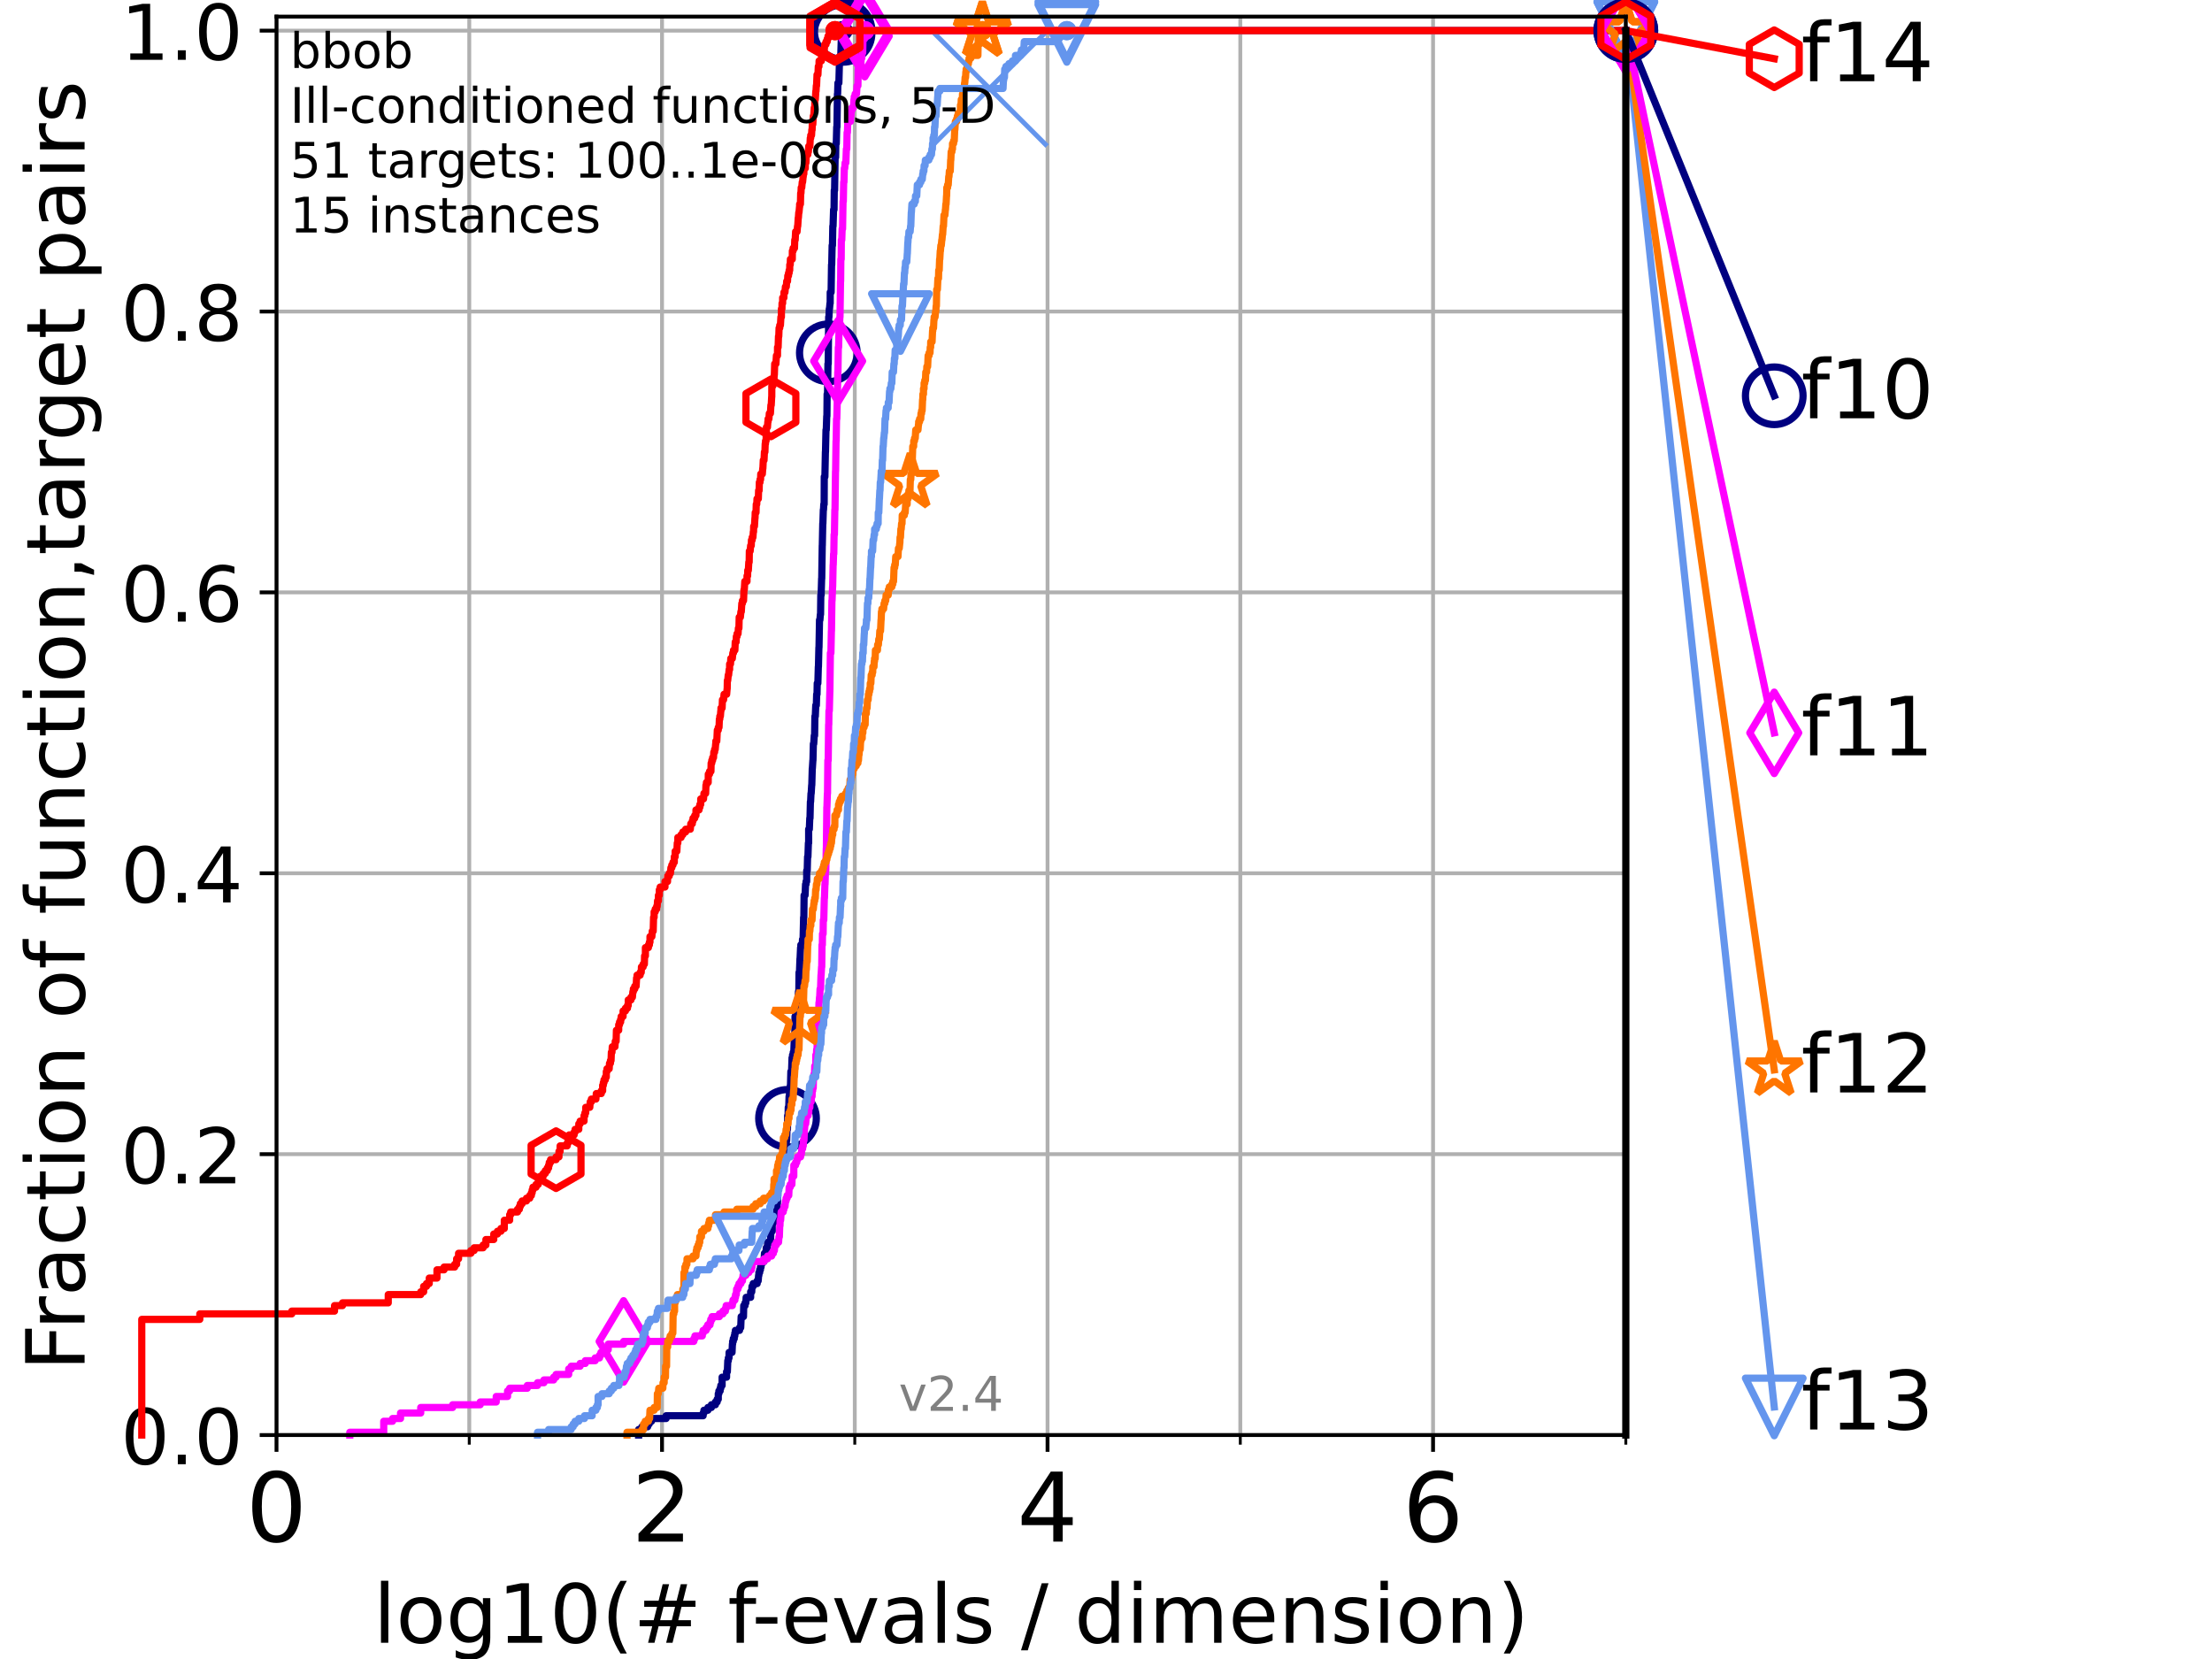 <?xml version="1.0" encoding="utf-8" standalone="no"?>
<!DOCTYPE svg PUBLIC "-//W3C//DTD SVG 1.1//EN"
  "http://www.w3.org/Graphics/SVG/1.1/DTD/svg11.dtd">
<!-- Created with matplotlib (https://matplotlib.org/) -->
<svg height="345.6pt" version="1.1" viewBox="0 0 460.8 345.6" width="460.8pt" xmlns="http://www.w3.org/2000/svg" xmlns:xlink="http://www.w3.org/1999/xlink">
 <defs>
  <style type="text/css">*{stroke-linecap:butt;stroke-linejoin:round;}</style>
 </defs>
 <g id="figure_1">
  <g id="patch_1">
   <path d="M 0 345.6 
L 460.8 345.6 
L 460.8 0 
L 0 0 
z
" style="fill:#ffffff;"/>
  </g>
  <g id="axes_1">
   <g id="patch_2">
    <path d="M 57.6 298.944 
L 338.688 298.944 
L 338.688 3.456 
L 57.6 3.456 
z
" style="fill:#ffffff;"/>
   </g>
   <g id="matplotlib.axis_1">
    <g id="xtick_1">
     <g id="line2d_1">
      <path clip-path="url(#p8254977e7c)" d="M 57.6 298.944 
L 57.6 3.456 
" style="fill:none;stroke:#b0b0b0;stroke-linecap:square;stroke-width:0.8;"/>
     </g>
     <g id="line2d_2">
      <defs>
       <path d="M 0 0 
L 0 3.5 
" id="mb9dbc76a0d" style="stroke:#000000;stroke-width:0.8;"/>
      </defs>
      <g>
       <use style="stroke:#000000;stroke-width:0.8;" x="57.6" xlink:href="#mb9dbc76a0d" y="298.944"/>
      </g>
     </g>
     <g id="text_1">
      <!-- 0 -->
      <g transform="translate(51.237 321.141)scale(0.2 -0.2)">
       <defs>
        <path d="M 31.781 66.406 
Q 24.172 66.406 20.328 58.906 
Q 16.5 51.422 16.5 36.375 
Q 16.5 21.391 20.328 13.891 
Q 24.172 6.391 31.781 6.391 
Q 39.453 6.391 43.281 13.891 
Q 47.125 21.391 47.125 36.375 
Q 47.125 51.422 43.281 58.906 
Q 39.453 66.406 31.781 66.406 
z
M 31.781 74.219 
Q 44.047 74.219 50.516 64.516 
Q 56.984 54.828 56.984 36.375 
Q 56.984 17.969 50.516 8.266 
Q 44.047 -1.422 31.781 -1.422 
Q 19.531 -1.422 13.062 8.266 
Q 6.594 17.969 6.594 36.375 
Q 6.594 54.828 13.062 64.516 
Q 19.531 74.219 31.781 74.219 
z
" id="DejaVuSans-48"/>
       </defs>
       <use xlink:href="#DejaVuSans-48"/>
      </g>
     </g>
    </g>
    <g id="xtick_2">
     <g id="line2d_3">
      <path clip-path="url(#p8254977e7c)" d="M 137.911 298.944 
L 137.911 3.456 
" style="fill:none;stroke:#b0b0b0;stroke-linecap:square;stroke-width:0.8;"/>
     </g>
     <g id="line2d_4">
      <g>
       <use style="stroke:#000000;stroke-width:0.8;" x="137.911" xlink:href="#mb9dbc76a0d" y="298.944"/>
      </g>
     </g>
     <g id="text_2">
      <!-- 2 -->
      <g transform="translate(131.548 321.141)scale(0.2 -0.2)">
       <defs>
        <path d="M 19.188 8.297 
L 53.609 8.297 
L 53.609 0 
L 7.328 0 
L 7.328 8.297 
Q 12.938 14.109 22.625 23.891 
Q 32.328 33.688 34.812 36.531 
Q 39.547 41.844 41.422 45.531 
Q 43.312 49.219 43.312 52.781 
Q 43.312 58.594 39.234 62.25 
Q 35.156 65.922 28.609 65.922 
Q 23.969 65.922 18.812 64.312 
Q 13.672 62.703 7.812 59.422 
L 7.812 69.391 
Q 13.766 71.781 18.938 73 
Q 24.125 74.219 28.422 74.219 
Q 39.75 74.219 46.484 68.547 
Q 53.219 62.891 53.219 53.422 
Q 53.219 48.922 51.531 44.891 
Q 49.859 40.875 45.406 35.406 
Q 44.188 33.984 37.641 27.219 
Q 31.109 20.453 19.188 8.297 
z
" id="DejaVuSans-50"/>
       </defs>
       <use xlink:href="#DejaVuSans-50"/>
      </g>
     </g>
    </g>
    <g id="xtick_3">
     <g id="line2d_5">
      <path clip-path="url(#p8254977e7c)" d="M 218.222 298.944 
L 218.222 3.456 
" style="fill:none;stroke:#b0b0b0;stroke-linecap:square;stroke-width:0.8;"/>
     </g>
     <g id="line2d_6">
      <g>
       <use style="stroke:#000000;stroke-width:0.8;" x="218.222" xlink:href="#mb9dbc76a0d" y="298.944"/>
      </g>
     </g>
     <g id="text_3">
      <!-- 4 -->
      <g transform="translate(211.859 321.141)scale(0.2 -0.2)">
       <defs>
        <path d="M 37.797 64.312 
L 12.891 25.391 
L 37.797 25.391 
z
M 35.203 72.906 
L 47.609 72.906 
L 47.609 25.391 
L 58.016 25.391 
L 58.016 17.188 
L 47.609 17.188 
L 47.609 0 
L 37.797 0 
L 37.797 17.188 
L 4.891 17.188 
L 4.891 26.703 
z
" id="DejaVuSans-52"/>
       </defs>
       <use xlink:href="#DejaVuSans-52"/>
      </g>
     </g>
    </g>
    <g id="xtick_4">
     <g id="line2d_7">
      <path clip-path="url(#p8254977e7c)" d="M 298.533 298.944 
L 298.533 3.456 
" style="fill:none;stroke:#b0b0b0;stroke-linecap:square;stroke-width:0.8;"/>
     </g>
     <g id="line2d_8">
      <g>
       <use style="stroke:#000000;stroke-width:0.8;" x="298.533" xlink:href="#mb9dbc76a0d" y="298.944"/>
      </g>
     </g>
     <g id="text_4">
      <!-- 6 -->
      <g transform="translate(292.17 321.141)scale(0.2 -0.2)">
       <defs>
        <path d="M 33.016 40.375 
Q 26.375 40.375 22.484 35.828 
Q 18.609 31.297 18.609 23.391 
Q 18.609 15.531 22.484 10.953 
Q 26.375 6.391 33.016 6.391 
Q 39.656 6.391 43.531 10.953 
Q 47.406 15.531 47.406 23.391 
Q 47.406 31.297 43.531 35.828 
Q 39.656 40.375 33.016 40.375 
z
M 52.594 71.297 
L 52.594 62.312 
Q 48.875 64.062 45.094 64.984 
Q 41.312 65.922 37.594 65.922 
Q 27.828 65.922 22.672 59.328 
Q 17.531 52.734 16.797 39.406 
Q 19.672 43.656 24.016 45.922 
Q 28.375 48.188 33.594 48.188 
Q 44.578 48.188 50.953 41.516 
Q 57.328 34.859 57.328 23.391 
Q 57.328 12.156 50.688 5.359 
Q 44.047 -1.422 33.016 -1.422 
Q 20.359 -1.422 13.672 8.266 
Q 6.984 17.969 6.984 36.375 
Q 6.984 53.656 15.188 63.938 
Q 23.391 74.219 37.203 74.219 
Q 40.922 74.219 44.703 73.484 
Q 48.484 72.75 52.594 71.297 
z
" id="DejaVuSans-54"/>
       </defs>
       <use xlink:href="#DejaVuSans-54"/>
      </g>
     </g>
    </g>
    <g id="xtick_5">
     <g id="line2d_9">
      <path clip-path="url(#p8254977e7c)" d="M 97.755 298.944 
L 97.755 3.456 
" style="fill:none;stroke:#b0b0b0;stroke-linecap:square;stroke-width:0.8;"/>
     </g>
     <g id="line2d_10">
      <defs>
       <path d="M 0 0 
L 0 2 
" id="mb033fb6033" style="stroke:#000000;stroke-width:0.6;"/>
      </defs>
      <g>
       <use style="stroke:#000000;stroke-width:0.6;" x="97.755" xlink:href="#mb033fb6033" y="298.944"/>
      </g>
     </g>
    </g>
    <g id="xtick_6">
     <g id="line2d_11">
      <path clip-path="url(#p8254977e7c)" d="M 178.066 298.944 
L 178.066 3.456 
" style="fill:none;stroke:#b0b0b0;stroke-linecap:square;stroke-width:0.8;"/>
     </g>
     <g id="line2d_12">
      <g>
       <use style="stroke:#000000;stroke-width:0.6;" x="178.066" xlink:href="#mb033fb6033" y="298.944"/>
      </g>
     </g>
    </g>
    <g id="xtick_7">
     <g id="line2d_13">
      <path clip-path="url(#p8254977e7c)" d="M 258.377 298.944 
L 258.377 3.456 
" style="fill:none;stroke:#b0b0b0;stroke-linecap:square;stroke-width:0.8;"/>
     </g>
     <g id="line2d_14">
      <g>
       <use style="stroke:#000000;stroke-width:0.6;" x="258.377" xlink:href="#mb033fb6033" y="298.944"/>
      </g>
     </g>
    </g>
    <g id="xtick_8">
     <g id="line2d_15">
      <path clip-path="url(#p8254977e7c)" d="M 338.688 298.944 
L 338.688 3.456 
" style="fill:none;stroke:#b0b0b0;stroke-linecap:square;stroke-width:0.8;"/>
     </g>
     <g id="line2d_16">
      <g>
       <use style="stroke:#000000;stroke-width:0.6;" x="338.688" xlink:href="#mb033fb6033" y="298.944"/>
      </g>
     </g>
    </g>
    <g id="text_5">
     <!-- log10(# f-evals / dimension) -->
     <g transform="translate(77.764 342.218)scale(0.17 -0.17)">
      <defs>
       <path d="M 9.422 75.984 
L 18.406 75.984 
L 18.406 0 
L 9.422 0 
z
" id="DejaVuSans-108"/>
       <path d="M 30.609 48.391 
Q 23.391 48.391 19.188 42.75 
Q 14.984 37.109 14.984 27.297 
Q 14.984 17.484 19.156 11.844 
Q 23.344 6.203 30.609 6.203 
Q 37.797 6.203 41.984 11.859 
Q 46.188 17.531 46.188 27.297 
Q 46.188 37.016 41.984 42.703 
Q 37.797 48.391 30.609 48.391 
z
M 30.609 56 
Q 42.328 56 49.016 48.375 
Q 55.719 40.766 55.719 27.297 
Q 55.719 13.875 49.016 6.219 
Q 42.328 -1.422 30.609 -1.422 
Q 18.844 -1.422 12.172 6.219 
Q 5.516 13.875 5.516 27.297 
Q 5.516 40.766 12.172 48.375 
Q 18.844 56 30.609 56 
z
" id="DejaVuSans-111"/>
       <path d="M 45.406 27.984 
Q 45.406 37.75 41.375 43.109 
Q 37.359 48.484 30.078 48.484 
Q 22.859 48.484 18.828 43.109 
Q 14.797 37.75 14.797 27.984 
Q 14.797 18.266 18.828 12.891 
Q 22.859 7.516 30.078 7.516 
Q 37.359 7.516 41.375 12.891 
Q 45.406 18.266 45.406 27.984 
z
M 54.391 6.781 
Q 54.391 -7.172 48.188 -13.984 
Q 42 -20.797 29.203 -20.797 
Q 24.469 -20.797 20.266 -20.094 
Q 16.062 -19.391 12.109 -17.922 
L 12.109 -9.188 
Q 16.062 -11.328 19.922 -12.344 
Q 23.781 -13.375 27.781 -13.375 
Q 36.625 -13.375 41.016 -8.766 
Q 45.406 -4.156 45.406 5.172 
L 45.406 9.625 
Q 42.625 4.781 38.281 2.391 
Q 33.938 0 27.875 0 
Q 17.828 0 11.672 7.656 
Q 5.516 15.328 5.516 27.984 
Q 5.516 40.672 11.672 48.328 
Q 17.828 56 27.875 56 
Q 33.938 56 38.281 53.609 
Q 42.625 51.219 45.406 46.391 
L 45.406 54.688 
L 54.391 54.688 
z
" id="DejaVuSans-103"/>
       <path d="M 12.406 8.297 
L 28.516 8.297 
L 28.516 63.922 
L 10.984 60.406 
L 10.984 69.391 
L 28.422 72.906 
L 38.281 72.906 
L 38.281 8.297 
L 54.391 8.297 
L 54.391 0 
L 12.406 0 
z
" id="DejaVuSans-49"/>
       <path d="M 31 75.875 
Q 24.469 64.656 21.281 53.656 
Q 18.109 42.672 18.109 31.391 
Q 18.109 20.125 21.312 9.062 
Q 24.516 -2 31 -13.188 
L 23.188 -13.188 
Q 15.875 -1.703 12.234 9.375 
Q 8.594 20.453 8.594 31.391 
Q 8.594 42.281 12.203 53.312 
Q 15.828 64.359 23.188 75.875 
z
" id="DejaVuSans-40"/>
       <path d="M 51.125 44 
L 36.922 44 
L 32.812 27.688 
L 47.125 27.688 
z
M 43.797 71.781 
L 38.719 51.516 
L 52.984 51.516 
L 58.109 71.781 
L 65.922 71.781 
L 60.891 51.516 
L 76.125 51.516 
L 76.125 44 
L 58.984 44 
L 54.984 27.688 
L 70.516 27.688 
L 70.516 20.219 
L 53.078 20.219 
L 48 0 
L 40.188 0 
L 45.219 20.219 
L 30.906 20.219 
L 25.875 0 
L 18.016 0 
L 23.094 20.219 
L 7.719 20.219 
L 7.719 27.688 
L 24.906 27.688 
L 29 44 
L 13.281 44 
L 13.281 51.516 
L 30.906 51.516 
L 35.891 71.781 
z
" id="DejaVuSans-35"/>
       <path id="DejaVuSans-32"/>
       <path d="M 37.109 75.984 
L 37.109 68.5 
L 28.516 68.5 
Q 23.688 68.5 21.797 66.547 
Q 19.922 64.594 19.922 59.516 
L 19.922 54.688 
L 34.719 54.688 
L 34.719 47.703 
L 19.922 47.703 
L 19.922 0 
L 10.891 0 
L 10.891 47.703 
L 2.297 47.703 
L 2.297 54.688 
L 10.891 54.688 
L 10.891 58.5 
Q 10.891 67.625 15.141 71.797 
Q 19.391 75.984 28.609 75.984 
z
" id="DejaVuSans-102"/>
       <path d="M 4.891 31.391 
L 31.203 31.391 
L 31.203 23.391 
L 4.891 23.391 
z
" id="DejaVuSans-45"/>
       <path d="M 56.203 29.594 
L 56.203 25.203 
L 14.891 25.203 
Q 15.484 15.922 20.484 11.062 
Q 25.484 6.203 34.422 6.203 
Q 39.594 6.203 44.453 7.469 
Q 49.312 8.734 54.109 11.281 
L 54.109 2.781 
Q 49.266 0.734 44.188 -0.344 
Q 39.109 -1.422 33.891 -1.422 
Q 20.797 -1.422 13.156 6.188 
Q 5.516 13.812 5.516 26.812 
Q 5.516 40.234 12.766 48.109 
Q 20.016 56 32.328 56 
Q 43.359 56 49.781 48.891 
Q 56.203 41.797 56.203 29.594 
z
M 47.219 32.234 
Q 47.125 39.594 43.094 43.984 
Q 39.062 48.391 32.422 48.391 
Q 24.906 48.391 20.391 44.141 
Q 15.875 39.891 15.188 32.172 
z
" id="DejaVuSans-101"/>
       <path d="M 2.984 54.688 
L 12.5 54.688 
L 29.594 8.797 
L 46.688 54.688 
L 56.203 54.688 
L 35.688 0 
L 23.484 0 
z
" id="DejaVuSans-118"/>
       <path d="M 34.281 27.484 
Q 23.391 27.484 19.188 25 
Q 14.984 22.516 14.984 16.5 
Q 14.984 11.719 18.141 8.906 
Q 21.297 6.109 26.703 6.109 
Q 34.188 6.109 38.703 11.406 
Q 43.219 16.703 43.219 25.484 
L 43.219 27.484 
z
M 52.203 31.203 
L 52.203 0 
L 43.219 0 
L 43.219 8.297 
Q 40.141 3.328 35.547 0.953 
Q 30.953 -1.422 24.312 -1.422 
Q 15.922 -1.422 10.953 3.297 
Q 6 8.016 6 15.922 
Q 6 25.141 12.172 29.828 
Q 18.359 34.516 30.609 34.516 
L 43.219 34.516 
L 43.219 35.406 
Q 43.219 41.609 39.141 45 
Q 35.062 48.391 27.688 48.391 
Q 23 48.391 18.547 47.266 
Q 14.109 46.141 10.016 43.891 
L 10.016 52.203 
Q 14.938 54.109 19.578 55.047 
Q 24.219 56 28.609 56 
Q 40.484 56 46.344 49.844 
Q 52.203 43.703 52.203 31.203 
z
" id="DejaVuSans-97"/>
       <path d="M 44.281 53.078 
L 44.281 44.578 
Q 40.484 46.531 36.375 47.5 
Q 32.281 48.484 27.875 48.484 
Q 21.188 48.484 17.844 46.438 
Q 14.5 44.391 14.5 40.281 
Q 14.5 37.156 16.891 35.375 
Q 19.281 33.594 26.516 31.984 
L 29.594 31.297 
Q 39.156 29.25 43.188 25.516 
Q 47.219 21.781 47.219 15.094 
Q 47.219 7.469 41.188 3.016 
Q 35.156 -1.422 24.609 -1.422 
Q 20.219 -1.422 15.453 -0.562 
Q 10.688 0.297 5.422 2 
L 5.422 11.281 
Q 10.406 8.688 15.234 7.391 
Q 20.062 6.109 24.812 6.109 
Q 31.156 6.109 34.562 8.281 
Q 37.984 10.453 37.984 14.406 
Q 37.984 18.062 35.516 20.016 
Q 33.062 21.969 24.703 23.781 
L 21.578 24.516 
Q 13.234 26.266 9.516 29.906 
Q 5.812 33.547 5.812 39.891 
Q 5.812 47.609 11.281 51.797 
Q 16.75 56 26.812 56 
Q 31.781 56 36.172 55.266 
Q 40.578 54.547 44.281 53.078 
z
" id="DejaVuSans-115"/>
       <path d="M 25.391 72.906 
L 33.688 72.906 
L 8.297 -9.281 
L 0 -9.281 
z
" id="DejaVuSans-47"/>
       <path d="M 45.406 46.391 
L 45.406 75.984 
L 54.391 75.984 
L 54.391 0 
L 45.406 0 
L 45.406 8.203 
Q 42.578 3.328 38.25 0.953 
Q 33.938 -1.422 27.875 -1.422 
Q 17.969 -1.422 11.734 6.484 
Q 5.516 14.406 5.516 27.297 
Q 5.516 40.188 11.734 48.094 
Q 17.969 56 27.875 56 
Q 33.938 56 38.25 53.625 
Q 42.578 51.266 45.406 46.391 
z
M 14.797 27.297 
Q 14.797 17.391 18.875 11.75 
Q 22.953 6.109 30.078 6.109 
Q 37.203 6.109 41.297 11.75 
Q 45.406 17.391 45.406 27.297 
Q 45.406 37.203 41.297 42.844 
Q 37.203 48.484 30.078 48.484 
Q 22.953 48.484 18.875 42.844 
Q 14.797 37.203 14.797 27.297 
z
" id="DejaVuSans-100"/>
       <path d="M 9.422 54.688 
L 18.406 54.688 
L 18.406 0 
L 9.422 0 
z
M 9.422 75.984 
L 18.406 75.984 
L 18.406 64.594 
L 9.422 64.594 
z
" id="DejaVuSans-105"/>
       <path d="M 52 44.188 
Q 55.375 50.25 60.062 53.125 
Q 64.75 56 71.094 56 
Q 79.641 56 84.281 50.016 
Q 88.922 44.047 88.922 33.016 
L 88.922 0 
L 79.891 0 
L 79.891 32.719 
Q 79.891 40.578 77.094 44.375 
Q 74.312 48.188 68.609 48.188 
Q 61.625 48.188 57.562 43.547 
Q 53.516 38.922 53.516 30.906 
L 53.516 0 
L 44.484 0 
L 44.484 32.719 
Q 44.484 40.625 41.703 44.406 
Q 38.922 48.188 33.109 48.188 
Q 26.219 48.188 22.156 43.531 
Q 18.109 38.875 18.109 30.906 
L 18.109 0 
L 9.078 0 
L 9.078 54.688 
L 18.109 54.688 
L 18.109 46.188 
Q 21.188 51.219 25.484 53.609 
Q 29.781 56 35.688 56 
Q 41.656 56 45.828 52.969 
Q 50 49.953 52 44.188 
z
" id="DejaVuSans-109"/>
       <path d="M 54.891 33.016 
L 54.891 0 
L 45.906 0 
L 45.906 32.719 
Q 45.906 40.484 42.875 44.328 
Q 39.844 48.188 33.797 48.188 
Q 26.516 48.188 22.312 43.547 
Q 18.109 38.922 18.109 30.906 
L 18.109 0 
L 9.078 0 
L 9.078 54.688 
L 18.109 54.688 
L 18.109 46.188 
Q 21.344 51.125 25.703 53.562 
Q 30.078 56 35.797 56 
Q 45.219 56 50.047 50.172 
Q 54.891 44.344 54.891 33.016 
z
" id="DejaVuSans-110"/>
       <path d="M 8.016 75.875 
L 15.828 75.875 
Q 23.141 64.359 26.781 53.312 
Q 30.422 42.281 30.422 31.391 
Q 30.422 20.453 26.781 9.375 
Q 23.141 -1.703 15.828 -13.188 
L 8.016 -13.188 
Q 14.5 -2 17.703 9.062 
Q 20.906 20.125 20.906 31.391 
Q 20.906 42.672 17.703 53.656 
Q 14.5 64.656 8.016 75.875 
z
" id="DejaVuSans-41"/>
      </defs>
      <use xlink:href="#DejaVuSans-108"/>
      <use x="27.783" xlink:href="#DejaVuSans-111"/>
      <use x="88.965" xlink:href="#DejaVuSans-103"/>
      <use x="152.441" xlink:href="#DejaVuSans-49"/>
      <use x="216.064" xlink:href="#DejaVuSans-48"/>
      <use x="279.688" xlink:href="#DejaVuSans-40"/>
      <use x="318.701" xlink:href="#DejaVuSans-35"/>
      <use x="402.49" xlink:href="#DejaVuSans-32"/>
      <use x="434.277" xlink:href="#DejaVuSans-102"/>
      <use x="463.982" xlink:href="#DejaVuSans-45"/>
      <use x="500.066" xlink:href="#DejaVuSans-101"/>
      <use x="561.59" xlink:href="#DejaVuSans-118"/>
      <use x="620.77" xlink:href="#DejaVuSans-97"/>
      <use x="682.049" xlink:href="#DejaVuSans-108"/>
      <use x="709.832" xlink:href="#DejaVuSans-115"/>
      <use x="761.932" xlink:href="#DejaVuSans-32"/>
      <use x="793.719" xlink:href="#DejaVuSans-47"/>
      <use x="827.41" xlink:href="#DejaVuSans-32"/>
      <use x="859.197" xlink:href="#DejaVuSans-100"/>
      <use x="922.674" xlink:href="#DejaVuSans-105"/>
      <use x="950.457" xlink:href="#DejaVuSans-109"/>
      <use x="1047.869" xlink:href="#DejaVuSans-101"/>
      <use x="1109.393" xlink:href="#DejaVuSans-110"/>
      <use x="1172.771" xlink:href="#DejaVuSans-115"/>
      <use x="1224.871" xlink:href="#DejaVuSans-105"/>
      <use x="1252.654" xlink:href="#DejaVuSans-111"/>
      <use x="1313.836" xlink:href="#DejaVuSans-110"/>
      <use x="1377.215" xlink:href="#DejaVuSans-41"/>
     </g>
    </g>
   </g>
   <g id="matplotlib.axis_2">
    <g id="ytick_1">
     <g id="line2d_17">
      <path clip-path="url(#p8254977e7c)" d="M 57.6 298.944 
L 338.688 298.944 
" style="fill:none;stroke:#b0b0b0;stroke-linecap:square;stroke-width:0.8;"/>
     </g>
     <g id="line2d_18">
      <defs>
       <path d="M 0 0 
L -3.5 0 
" id="mbda16f054d" style="stroke:#000000;stroke-width:0.8;"/>
      </defs>
      <g>
       <use style="stroke:#000000;stroke-width:0.8;" x="57.6" xlink:href="#mbda16f054d" y="298.944"/>
      </g>
     </g>
     <g id="text_6">
      <!-- 0.0 -->
      <g transform="translate(25.155 305.023)scale(0.16 -0.16)">
       <defs>
        <path d="M 10.688 12.406 
L 21 12.406 
L 21 0 
L 10.688 0 
z
" id="DejaVuSans-46"/>
       </defs>
       <use xlink:href="#DejaVuSans-48"/>
       <use x="63.623" xlink:href="#DejaVuSans-46"/>
       <use x="95.41" xlink:href="#DejaVuSans-48"/>
      </g>
     </g>
    </g>
    <g id="ytick_2">
     <g id="line2d_19">
      <path clip-path="url(#p8254977e7c)" d="M 57.6 240.432 
L 338.688 240.432 
" style="fill:none;stroke:#b0b0b0;stroke-linecap:square;stroke-width:0.8;"/>
     </g>
     <g id="line2d_20">
      <g>
       <use style="stroke:#000000;stroke-width:0.8;" x="57.6" xlink:href="#mbda16f054d" y="240.432"/>
      </g>
     </g>
     <g id="text_7">
      <!-- 0.2 -->
      <g transform="translate(25.155 246.51)scale(0.16 -0.16)">
       <use xlink:href="#DejaVuSans-48"/>
       <use x="63.623" xlink:href="#DejaVuSans-46"/>
       <use x="95.41" xlink:href="#DejaVuSans-50"/>
      </g>
     </g>
    </g>
    <g id="ytick_3">
     <g id="line2d_21">
      <path clip-path="url(#p8254977e7c)" d="M 57.6 181.919 
L 338.688 181.919 
" style="fill:none;stroke:#b0b0b0;stroke-linecap:square;stroke-width:0.8;"/>
     </g>
     <g id="line2d_22">
      <g>
       <use style="stroke:#000000;stroke-width:0.8;" x="57.6" xlink:href="#mbda16f054d" y="181.919"/>
      </g>
     </g>
     <g id="text_8">
      <!-- 0.4 -->
      <g transform="translate(25.155 187.998)scale(0.16 -0.16)">
       <use xlink:href="#DejaVuSans-48"/>
       <use x="63.623" xlink:href="#DejaVuSans-46"/>
       <use x="95.41" xlink:href="#DejaVuSans-52"/>
      </g>
     </g>
    </g>
    <g id="ytick_4">
     <g id="line2d_23">
      <path clip-path="url(#p8254977e7c)" d="M 57.6 123.407 
L 338.688 123.407 
" style="fill:none;stroke:#b0b0b0;stroke-linecap:square;stroke-width:0.8;"/>
     </g>
     <g id="line2d_24">
      <g>
       <use style="stroke:#000000;stroke-width:0.8;" x="57.6" xlink:href="#mbda16f054d" y="123.407"/>
      </g>
     </g>
     <g id="text_9">
      <!-- 0.6 -->
      <g transform="translate(25.155 129.485)scale(0.16 -0.16)">
       <use xlink:href="#DejaVuSans-48"/>
       <use x="63.623" xlink:href="#DejaVuSans-46"/>
       <use x="95.41" xlink:href="#DejaVuSans-54"/>
      </g>
     </g>
    </g>
    <g id="ytick_5">
     <g id="line2d_25">
      <path clip-path="url(#p8254977e7c)" d="M 57.6 64.894 
L 338.688 64.894 
" style="fill:none;stroke:#b0b0b0;stroke-linecap:square;stroke-width:0.8;"/>
     </g>
     <g id="line2d_26">
      <g>
       <use style="stroke:#000000;stroke-width:0.8;" x="57.6" xlink:href="#mbda16f054d" y="64.894"/>
      </g>
     </g>
     <g id="text_10">
      <!-- 0.8 -->
      <g transform="translate(25.155 70.973)scale(0.16 -0.16)">
       <defs>
        <path d="M 31.781 34.625 
Q 24.75 34.625 20.719 30.859 
Q 16.703 27.094 16.703 20.516 
Q 16.703 13.922 20.719 10.156 
Q 24.75 6.391 31.781 6.391 
Q 38.812 6.391 42.859 10.172 
Q 46.922 13.969 46.922 20.516 
Q 46.922 27.094 42.891 30.859 
Q 38.875 34.625 31.781 34.625 
z
M 21.922 38.812 
Q 15.578 40.375 12.031 44.719 
Q 8.5 49.078 8.5 55.328 
Q 8.5 64.062 14.719 69.141 
Q 20.953 74.219 31.781 74.219 
Q 42.672 74.219 48.875 69.141 
Q 55.078 64.062 55.078 55.328 
Q 55.078 49.078 51.531 44.719 
Q 48 40.375 41.703 38.812 
Q 48.828 37.156 52.797 32.312 
Q 56.781 27.484 56.781 20.516 
Q 56.781 9.906 50.312 4.234 
Q 43.844 -1.422 31.781 -1.422 
Q 19.734 -1.422 13.25 4.234 
Q 6.781 9.906 6.781 20.516 
Q 6.781 27.484 10.781 32.312 
Q 14.797 37.156 21.922 38.812 
z
M 18.312 54.391 
Q 18.312 48.734 21.844 45.562 
Q 25.391 42.391 31.781 42.391 
Q 38.141 42.391 41.719 45.562 
Q 45.312 48.734 45.312 54.391 
Q 45.312 60.062 41.719 63.234 
Q 38.141 66.406 31.781 66.406 
Q 25.391 66.406 21.844 63.234 
Q 18.312 60.062 18.312 54.391 
z
" id="DejaVuSans-56"/>
       </defs>
       <use xlink:href="#DejaVuSans-48"/>
       <use x="63.623" xlink:href="#DejaVuSans-46"/>
       <use x="95.41" xlink:href="#DejaVuSans-56"/>
      </g>
     </g>
    </g>
    <g id="ytick_6">
     <g id="line2d_27">
      <path clip-path="url(#p8254977e7c)" d="M 57.6 6.382 
L 338.688 6.382 
" style="fill:none;stroke:#b0b0b0;stroke-linecap:square;stroke-width:0.8;"/>
     </g>
     <g id="line2d_28">
      <g>
       <use style="stroke:#000000;stroke-width:0.8;" x="57.6" xlink:href="#mbda16f054d" y="6.382"/>
      </g>
     </g>
     <g id="text_11">
      <!-- 1.0 -->
      <g transform="translate(25.155 12.46)scale(0.16 -0.16)">
       <use xlink:href="#DejaVuSans-49"/>
       <use x="63.623" xlink:href="#DejaVuSans-46"/>
       <use x="95.41" xlink:href="#DejaVuSans-48"/>
      </g>
     </g>
    </g>
    <g id="text_12">
     <!-- Fraction of function,target pairs -->
     <g transform="translate(17.62 285.585)rotate(-90)scale(0.17 -0.17)">
      <defs>
       <path d="M 9.812 72.906 
L 51.703 72.906 
L 51.703 64.594 
L 19.672 64.594 
L 19.672 43.109 
L 48.578 43.109 
L 48.578 34.812 
L 19.672 34.812 
L 19.672 0 
L 9.812 0 
z
" id="DejaVuSans-70"/>
       <path d="M 41.109 46.297 
Q 39.594 47.172 37.812 47.578 
Q 36.031 48 33.891 48 
Q 26.266 48 22.188 43.047 
Q 18.109 38.094 18.109 28.812 
L 18.109 0 
L 9.078 0 
L 9.078 54.688 
L 18.109 54.688 
L 18.109 46.188 
Q 20.953 51.172 25.484 53.578 
Q 30.031 56 36.531 56 
Q 37.453 56 38.578 55.875 
Q 39.703 55.766 41.062 55.516 
z
" id="DejaVuSans-114"/>
       <path d="M 48.781 52.594 
L 48.781 44.188 
Q 44.969 46.297 41.141 47.344 
Q 37.312 48.391 33.406 48.391 
Q 24.656 48.391 19.812 42.844 
Q 14.984 37.312 14.984 27.297 
Q 14.984 17.281 19.812 11.734 
Q 24.656 6.203 33.406 6.203 
Q 37.312 6.203 41.141 7.25 
Q 44.969 8.297 48.781 10.406 
L 48.781 2.094 
Q 45.016 0.344 40.984 -0.531 
Q 36.969 -1.422 32.422 -1.422 
Q 20.062 -1.422 12.781 6.344 
Q 5.516 14.109 5.516 27.297 
Q 5.516 40.672 12.859 48.328 
Q 20.219 56 33.016 56 
Q 37.156 56 41.109 55.141 
Q 45.062 54.297 48.781 52.594 
z
" id="DejaVuSans-99"/>
       <path d="M 18.312 70.219 
L 18.312 54.688 
L 36.812 54.688 
L 36.812 47.703 
L 18.312 47.703 
L 18.312 18.016 
Q 18.312 11.328 20.141 9.422 
Q 21.969 7.516 27.594 7.516 
L 36.812 7.516 
L 36.812 0 
L 27.594 0 
Q 17.188 0 13.234 3.875 
Q 9.281 7.766 9.281 18.016 
L 9.281 47.703 
L 2.688 47.703 
L 2.688 54.688 
L 9.281 54.688 
L 9.281 70.219 
z
" id="DejaVuSans-116"/>
       <path d="M 8.5 21.578 
L 8.5 54.688 
L 17.484 54.688 
L 17.484 21.922 
Q 17.484 14.156 20.5 10.266 
Q 23.531 6.391 29.594 6.391 
Q 36.859 6.391 41.078 11.031 
Q 45.312 15.672 45.312 23.688 
L 45.312 54.688 
L 54.297 54.688 
L 54.297 0 
L 45.312 0 
L 45.312 8.406 
Q 42.047 3.422 37.719 1 
Q 33.406 -1.422 27.688 -1.422 
Q 18.266 -1.422 13.375 4.438 
Q 8.5 10.297 8.5 21.578 
z
M 31.109 56 
z
" id="DejaVuSans-117"/>
       <path d="M 11.719 12.406 
L 22.016 12.406 
L 22.016 4 
L 14.016 -11.625 
L 7.719 -11.625 
L 11.719 4 
z
" id="DejaVuSans-44"/>
       <path d="M 18.109 8.203 
L 18.109 -20.797 
L 9.078 -20.797 
L 9.078 54.688 
L 18.109 54.688 
L 18.109 46.391 
Q 20.953 51.266 25.266 53.625 
Q 29.594 56 35.594 56 
Q 45.562 56 51.781 48.094 
Q 58.016 40.188 58.016 27.297 
Q 58.016 14.406 51.781 6.484 
Q 45.562 -1.422 35.594 -1.422 
Q 29.594 -1.422 25.266 0.953 
Q 20.953 3.328 18.109 8.203 
z
M 48.688 27.297 
Q 48.688 37.203 44.609 42.844 
Q 40.531 48.484 33.406 48.484 
Q 26.266 48.484 22.188 42.844 
Q 18.109 37.203 18.109 27.297 
Q 18.109 17.391 22.188 11.75 
Q 26.266 6.109 33.406 6.109 
Q 40.531 6.109 44.609 11.75 
Q 48.688 17.391 48.688 27.297 
z
" id="DejaVuSans-112"/>
      </defs>
      <use xlink:href="#DejaVuSans-70"/>
      <use x="50.27" xlink:href="#DejaVuSans-114"/>
      <use x="91.383" xlink:href="#DejaVuSans-97"/>
      <use x="152.662" xlink:href="#DejaVuSans-99"/>
      <use x="207.643" xlink:href="#DejaVuSans-116"/>
      <use x="246.852" xlink:href="#DejaVuSans-105"/>
      <use x="274.635" xlink:href="#DejaVuSans-111"/>
      <use x="335.816" xlink:href="#DejaVuSans-110"/>
      <use x="399.195" xlink:href="#DejaVuSans-32"/>
      <use x="430.982" xlink:href="#DejaVuSans-111"/>
      <use x="492.164" xlink:href="#DejaVuSans-102"/>
      <use x="527.369" xlink:href="#DejaVuSans-32"/>
      <use x="559.156" xlink:href="#DejaVuSans-102"/>
      <use x="594.361" xlink:href="#DejaVuSans-117"/>
      <use x="657.74" xlink:href="#DejaVuSans-110"/>
      <use x="721.119" xlink:href="#DejaVuSans-99"/>
      <use x="776.1" xlink:href="#DejaVuSans-116"/>
      <use x="815.309" xlink:href="#DejaVuSans-105"/>
      <use x="843.092" xlink:href="#DejaVuSans-111"/>
      <use x="904.273" xlink:href="#DejaVuSans-110"/>
      <use x="967.652" xlink:href="#DejaVuSans-44"/>
      <use x="999.439" xlink:href="#DejaVuSans-116"/>
      <use x="1038.648" xlink:href="#DejaVuSans-97"/>
      <use x="1099.928" xlink:href="#DejaVuSans-114"/>
      <use x="1139.291" xlink:href="#DejaVuSans-103"/>
      <use x="1202.768" xlink:href="#DejaVuSans-101"/>
      <use x="1264.291" xlink:href="#DejaVuSans-116"/>
      <use x="1303.5" xlink:href="#DejaVuSans-32"/>
      <use x="1335.287" xlink:href="#DejaVuSans-112"/>
      <use x="1398.764" xlink:href="#DejaVuSans-97"/>
      <use x="1460.043" xlink:href="#DejaVuSans-105"/>
      <use x="1487.826" xlink:href="#DejaVuSans-114"/>
      <use x="1528.939" xlink:href="#DejaVuSans-115"/>
     </g>
    </g>
   </g>
   <g id="line2d_29">
    <defs>
     <path d="M 0 1.5 
C 0.398 1.5 0.779 1.342 1.061 1.061 
C 1.342 0.779 1.5 0.398 1.5 0 
C 1.5 -0.398 1.342 -0.779 1.061 -1.061 
C 0.779 -1.342 0.398 -1.5 0 -1.5 
C -0.398 -1.5 -0.779 -1.342 -1.061 -1.061 
C -1.342 -0.779 -1.5 -0.398 -1.5 0 
C -1.5 0.398 -1.342 0.779 -1.061 1.061 
C -0.779 1.342 -0.398 1.5 0 1.5 
z
" id="md310ea3fc8" style="stroke:#000080;"/>
    </defs>
    <g>
     <use style="fill:#000080;stroke:#000080;" x="175.618" xlink:href="#md310ea3fc8" y="6.382"/>
     <use style="fill:#000080;stroke:#000080;" x="175.618" xlink:href="#md310ea3fc8" y="6.382"/>
    </g>
   </g>
   <g id="line2d_30">
    <path d="M 133.033 298.944 
L 133.033 297.797 
L 133.712 297.797 
L 133.712 297.223 
L 134.912 297.223 
L 134.912 296.649 
L 135.24 296.649 
L 135.24 296.076 
L 135.721 296.076 
L 135.721 295.502 
L 138.762 295.502 
L 138.762 294.928 
L 146.474 294.928 
L 146.474 294.355 
L 146.644 294.355 
L 146.644 293.781 
L 147.47 293.781 
L 147.47 293.207 
L 148.2 293.207 
L 148.2 292.634 
L 149.031 292.634 
L 149.031 292.06 
L 149.396 292.06 
L 149.396 291.487 
L 149.629 291.487 
L 149.629 290.339 
L 149.753 290.339 
L 149.753 289.766 
L 150.016 289.766 
L 150.016 289.192 
L 150.155 289.192 
L 150.155 288.618 
L 150.429 288.618 
L 150.429 286.897 
L 151.357 286.897 
L 151.357 285.75 
L 151.518 285.75 
L 151.613 283.455 
L 151.724 283.455 
L 151.724 282.882 
L 151.866 282.882 
L 151.882 281.734 
L 152.497 281.734 
L 152.572 280.013 
L 152.617 280.013 
L 152.617 279.44 
L 152.752 279.44 
L 152.752 278.866 
L 152.959 278.866 
L 152.959 278.293 
L 153.076 278.293 
L 153.076 277.719 
L 153.193 277.719 
L 153.193 277.145 
L 154.057 277.145 
L 154.057 276.572 
L 154.304 276.572 
L 154.399 274.277 
L 154.88 274.277 
L 154.933 271.982 
L 155.207 271.982 
L 155.207 271.409 
L 155.374 271.409 
L 155.438 270.261 
L 156.37 270.261 
L 156.37 269.114 
L 156.599 269.114 
L 156.658 267.967 
L 156.895 267.967 
L 156.895 267.393 
L 157.731 267.393 
L 157.731 266.82 
L 157.943 266.82 
L 158.031 265.672 
L 158.086 265.672 
L 158.086 265.099 
L 158.25 265.099 
L 158.25 264.525 
L 158.412 264.525 
L 158.412 263.951 
L 158.541 263.951 
L 158.541 263.378 
L 158.679 263.378 
L 158.679 262.804 
L 159.16 262.804 
L 159.253 261.083 
L 159.558 261.083 
L 159.628 259.936 
L 159.887 259.936 
L 159.897 258.788 
L 160.519 258.788 
L 160.585 256.494 
L 160.868 256.494 
L 160.868 254.773 
L 161.11 254.773 
L 161.11 254.199 
L 161.302 254.199 
L 161.375 253.052 
L 161.69 253.052 
L 161.743 251.905 
L 161.832 251.905 
L 161.894 250.757 
L 161.956 250.757 
L 162.034 247.889 
L 162.13 247.889 
L 162.234 246.168 
L 162.678 246.168 
L 162.712 245.021 
L 162.813 245.021 
L 162.813 244.447 
L 163.037 244.447 
L 163.144 241.579 
L 163.185 241.579 
L 163.185 241.005 
L 163.59 241.005 
L 163.59 240.432 
L 163.749 240.432 
L 163.82 237.563 
L 163.883 237.563 
L 163.946 235.269 
L 164.04 235.269 
L 164.079 232.4 
L 164.164 232.4 
L 164.211 230.679 
L 164.311 230.679 
L 164.38 228.385 
L 164.441 228.385 
L 164.471 227.238 
L 164.562 227.238 
L 164.645 226.09 
L 164.675 226.09 
L 164.75 223.222 
L 164.899 223.222 
L 164.995 220.354 
L 165.098 220.354 
L 165.098 219.78 
L 165.245 219.78 
L 165.245 219.206 
L 165.361 219.206 
L 165.447 216.912 
L 165.555 216.912 
L 165.619 211.749 
L 165.775 211.749 
L 165.803 210.028 
L 166.09 210.028 
L 166.138 208.881 
L 166.221 208.881 
L 166.33 206.586 
L 166.412 206.586 
L 166.453 202.571 
L 166.541 202.571 
L 166.649 199.702 
L 166.669 199.702 
L 166.776 197.408 
L 166.829 197.408 
L 166.829 196.834 
L 167.119 196.834 
L 167.178 195.687 
L 167.295 195.687 
L 167.404 191.097 
L 167.456 191.097 
L 167.507 186.508 
L 167.71 186.508 
L 167.811 184.214 
L 167.911 184.214 
L 167.911 183.64 
L 168.042 183.64 
L 168.054 181.345 
L 168.159 181.345 
L 168.233 178.477 
L 168.306 178.477 
L 168.404 175.609 
L 168.458 175.609 
L 168.458 172.741 
L 168.597 172.741 
L 168.692 170.446 
L 168.74 170.446 
L 168.823 167.004 
L 168.865 167.004 
L 168.947 165.283 
L 168.983 165.283 
L 169.088 163.562 
L 169.111 163.562 
L 169.21 160.12 
L 169.227 160.12 
L 169.337 158.399 
L 169.354 158.399 
L 169.44 154.957 
L 169.515 154.957 
L 169.622 153.236 
L 169.696 153.236 
L 169.758 149.221 
L 169.842 149.221 
L 169.937 146.926 
L 170.058 146.926 
L 170.125 144.632 
L 170.201 144.632 
L 170.245 142.337 
L 170.376 142.337 
L 170.473 138.895 
L 170.495 138.895 
L 170.591 134.88 
L 170.613 134.88 
L 170.719 129.143 
L 170.804 129.143 
L 170.894 127.996 
L 170.936 127.996 
L 170.988 123.98 
L 171.056 123.98 
L 171.16 120.538 
L 171.181 120.538 
L 171.289 113.654 
L 171.3 113.654 
L 171.397 109.065 
L 171.422 109.065 
L 171.514 106.197 
L 171.55 106.197 
L 171.61 105.05 
L 171.686 105.05 
L 171.711 99.313 
L 171.841 99.313 
L 171.946 94.15 
L 171.965 94.15 
L 172.069 89.561 
L 172.128 89.561 
L 172.226 86.693 
L 172.26 86.693 
L 172.303 82.104 
L 172.391 82.104 
L 172.477 75.793 
L 172.535 75.793 
L 172.63 66.041 
L 172.688 66.041 
L 172.759 64.32 
L 172.801 64.32 
L 172.9 63.173 
L 172.942 63.173 
L 172.951 60.879 
L 173.137 60.879 
L 173.225 55.142 
L 173.262 55.142 
L 173.349 51.126 
L 173.417 51.126 
L 173.49 47.111 
L 173.54 47.111 
L 173.648 43.669 
L 173.747 43.669 
L 173.791 39.653 
L 173.862 39.653 
L 173.969 32.77 
L 174.074 32.77 
L 174.118 29.901 
L 174.214 29.901 
L 174.305 26.459 
L 174.353 26.459 
L 174.456 19.576 
L 174.49 19.576 
L 174.559 17.281 
L 174.754 17.281 
L 174.863 13.265 
L 174.997 13.265 
L 175.08 11.544 
L 175.15 11.544 
L 175.261 8.103 
L 175.395 8.103 
L 175.395 7.529 
L 175.553 7.529 
L 175.618 6.382 
L 338.688 6.382 
L 338.688 6.382 
" style="fill:none;stroke:#000080;stroke-linecap:square;stroke-width:1.5;"/>
   </g>
   <g id="line2d_31">
    <defs>
     <path d="M 0 6 
C 1.591 6 3.117 5.368 4.243 4.243 
C 5.368 3.117 6 1.591 6 0 
C 6 -1.591 5.368 -3.117 4.243 -4.243 
C 3.117 -5.368 1.591 -6 0 -6 
C -1.591 -6 -3.117 -5.368 -4.243 -4.243 
C -5.368 -3.117 -6 -1.591 -6 0 
C -6 1.591 -5.368 3.117 -4.243 4.243 
C -3.117 5.368 -1.591 6 0 6 
z
" id="m07f0388ff7" style="stroke:#000080;stroke-width:1.5;"/>
    </defs>
    <g>
     <use style="fill-opacity:0;stroke:#000080;stroke-width:1.5;" x="164.055" xlink:href="#m07f0388ff7" y="232.974"/>
     <use style="fill-opacity:0;stroke:#000080;stroke-width:1.5;" x="172.559" xlink:href="#m07f0388ff7" y="73.499"/>
     <use style="fill-opacity:0;stroke:#000080;stroke-width:1.5;" x="175.618" xlink:href="#m07f0388ff7" y="6.955"/>
     <use style="fill-opacity:0;stroke:#000080;stroke-width:1.5;" x="175.618" xlink:href="#m07f0388ff7" y="6.382"/>
     <use style="fill-opacity:0;stroke:#000080;stroke-width:1.5;" x="338.688" xlink:href="#m07f0388ff7" y="6.382"/>
    </g>
   </g>
   <g id="line2d_32">
    <path style="fill:none;stroke:#000080;stroke-linecap:square;stroke-width:1.5;"/>
    <g/>
   </g>
   <g id="line2d_33">
    <defs>
     <path d="M 0 1.5 
C 0.398 1.5 0.779 1.342 1.061 1.061 
C 1.342 0.779 1.5 0.398 1.5 0 
C 1.5 -0.398 1.342 -0.779 1.061 -1.061 
C 0.779 -1.342 0.398 -1.5 0 -1.5 
C -0.398 -1.5 -0.779 -1.342 -1.061 -1.061 
C -1.342 -0.779 -1.5 -0.398 -1.5 0 
C -1.5 0.398 -1.342 0.779 -1.061 1.061 
C -0.779 1.342 -0.398 1.5 0 1.5 
z
" id="m823023bd8b" style="stroke:#ff00ff;"/>
    </defs>
    <g>
     <use style="fill:#ff00ff;stroke:#ff00ff;" x="180.145" xlink:href="#m823023bd8b" y="6.382"/>
     <use style="fill:#ff00ff;stroke:#ff00ff;" x="180.145" xlink:href="#m823023bd8b" y="6.382"/>
    </g>
   </g>
   <g id="line2d_34">
    <path d="M 72.868 298.944 
L 72.868 298.37 
L 79.939 298.37 
L 79.939 296.076 
L 81.776 296.076 
L 81.776 295.502 
L 83.438 295.502 
L 83.438 294.355 
L 87.644 294.355 
L 87.644 293.207 
L 94.295 293.207 
L 94.295 292.634 
L 100.04 292.634 
L 100.04 292.06 
L 103.372 292.06 
L 103.372 290.913 
L 105.733 290.913 
L 105.733 289.766 
L 106.169 289.766 
L 106.169 289.192 
L 109.843 289.192 
L 109.843 288.618 
L 111.975 288.618 
L 111.975 288.045 
L 113.311 288.045 
L 113.311 287.471 
L 115.333 287.471 
L 115.333 286.897 
L 115.835 286.897 
L 115.835 286.324 
L 118.471 286.324 
L 118.471 285.176 
L 118.994 285.176 
L 118.994 284.603 
L 120.852 284.603 
L 120.852 284.029 
L 121.931 284.029 
L 121.931 283.455 
L 123.985 283.455 
L 123.985 282.882 
L 124.892 282.882 
L 124.892 282.308 
L 125.183 282.308 
L 125.183 281.734 
L 125.753 281.734 
L 125.753 281.161 
L 126.707 281.161 
L 126.707 280.013 
L 129.909 280.013 
L 129.909 279.44 
L 144.534 279.44 
L 144.534 278.866 
L 144.771 278.866 
L 144.771 278.293 
L 146.302 278.293 
L 146.302 277.719 
L 146.474 277.719 
L 146.474 277.145 
L 147.082 277.145 
L 147.082 276.572 
L 147.429 276.572 
L 147.429 275.998 
L 147.908 275.998 
L 147.908 275.424 
L 148.064 275.424 
L 148.064 274.851 
L 148.335 274.851 
L 148.335 274.277 
L 149.859 274.277 
L 149.859 273.703 
L 150.599 273.703 
L 150.599 273.13 
L 151.113 273.13 
L 151.113 272.556 
L 151.276 272.556 
L 151.276 271.982 
L 152.557 271.982 
L 152.557 271.409 
L 152.692 271.409 
L 152.692 270.835 
L 153.091 270.835 
L 153.091 270.261 
L 153.222 270.261 
L 153.222 269.688 
L 153.381 269.688 
L 153.452 268.54 
L 153.722 268.54 
L 153.722 267.967 
L 153.946 267.967 
L 153.946 267.393 
L 154.345 267.393 
L 154.345 266.82 
L 154.668 266.82 
L 154.668 266.246 
L 154.788 266.246 
L 154.788 265.672 
L 155.387 265.672 
L 155.387 265.099 
L 156.003 265.099 
L 156.003 264.525 
L 156.515 264.525 
L 156.515 263.951 
L 156.658 263.951 
L 156.67 262.804 
L 159.16 262.804 
L 159.16 262.23 
L 159.897 262.23 
L 159.897 261.657 
L 160.746 261.657 
L 160.746 261.083 
L 161.11 261.083 
L 161.11 260.509 
L 161.32 260.509 
L 161.402 259.362 
L 161.717 259.362 
L 161.717 258.788 
L 162.191 258.788 
L 162.269 257.641 
L 162.355 257.641 
L 162.432 255.346 
L 162.483 255.346 
L 162.517 254.199 
L 162.619 254.199 
L 162.729 252.478 
L 163.16 252.478 
L 163.16 251.905 
L 163.316 251.905 
L 163.316 251.331 
L 163.534 251.331 
L 163.63 250.184 
L 163.757 250.184 
L 163.757 249.61 
L 163.97 249.61 
L 163.97 249.036 
L 164.311 249.036 
L 164.395 247.315 
L 164.622 247.315 
L 164.622 246.742 
L 164.966 246.742 
L 165.018 245.021 
L 165.361 245.021 
L 165.368 242.726 
L 165.732 242.726 
L 165.732 242.152 
L 165.978 242.152 
L 165.978 241.579 
L 166.138 241.579 
L 166.138 241.005 
L 166.776 241.005 
L 166.776 240.432 
L 166.935 240.432 
L 167.04 239.284 
L 167.204 239.284 
L 167.204 238.711 
L 167.333 238.711 
L 167.366 237.563 
L 167.488 237.563 
L 167.571 235.269 
L 167.602 235.269 
L 167.697 234.121 
L 167.836 234.121 
L 167.942 232.974 
L 167.955 232.974 
L 167.955 232.4 
L 168.331 232.4 
L 168.331 231.827 
L 168.47 231.827 
L 168.524 230.679 
L 168.71 230.679 
L 168.722 229.532 
L 168.977 229.532 
L 169.065 228.385 
L 169.175 228.385 
L 169.198 227.238 
L 169.291 227.238 
L 169.291 226.664 
L 169.412 226.664 
L 169.469 224.369 
L 169.549 224.369 
L 169.549 223.796 
L 169.679 223.796 
L 169.724 222.075 
L 169.931 222.075 
L 169.948 219.78 
L 170.075 219.78 
L 170.125 218.633 
L 170.201 218.633 
L 170.305 215.191 
L 170.327 215.191 
L 170.435 212.323 
L 170.505 212.323 
L 170.607 208.881 
L 170.645 208.881 
L 170.725 207.733 
L 170.756 207.733 
L 170.836 206.012 
L 170.936 206.012 
L 171.03 203.144 
L 171.051 203.144 
L 171.15 201.423 
L 171.181 201.423 
L 171.238 196.834 
L 171.31 196.834 
L 171.341 194.539 
L 171.468 194.539 
L 171.509 191.671 
L 171.61 191.671 
L 171.721 187.082 
L 171.751 187.082 
L 171.846 184.214 
L 171.871 184.214 
L 171.96 181.345 
L 172.03 181.345 
L 172.128 176.756 
L 172.147 176.756 
L 172.245 168.151 
L 172.265 168.151 
L 172.357 165.283 
L 172.386 165.283 
L 172.458 158.399 
L 172.53 158.399 
L 172.621 150.942 
L 172.649 150.942 
L 172.688 148.074 
L 172.763 148.074 
L 172.867 144.058 
L 172.876 144.058 
L 172.984 136.027 
L 173.096 136.027 
L 173.193 131.438 
L 173.211 131.438 
L 173.303 125.128 
L 173.331 125.128 
L 173.44 122.259 
L 173.458 122.259 
L 173.554 117.67 
L 173.576 117.67 
L 173.648 115.375 
L 173.697 115.375 
L 173.756 111.36 
L 173.823 111.36 
L 173.911 106.197 
L 173.947 106.197 
L 174.052 98.166 
L 174.074 98.166 
L 174.162 91.856 
L 174.192 91.856 
L 174.266 87.267 
L 174.318 87.267 
L 174.426 83.251 
L 174.439 83.251 
L 174.524 77.514 
L 174.559 77.514 
L 174.639 72.352 
L 174.695 72.352 
L 174.796 68.336 
L 174.859 68.336 
L 174.963 66.041 
L 174.988 66.041 
L 175.096 58.584 
L 175.121 58.584 
L 175.162 53.995 
L 175.236 53.995 
L 175.265 49.979 
L 175.359 49.979 
L 175.432 47.685 
L 175.521 47.685 
L 175.618 41.948 
L 175.678 41.948 
L 175.754 37.932 
L 175.817 37.932 
L 175.888 35.064 
L 175.975 35.064 
L 176.05 33.917 
L 176.206 33.917 
L 176.314 31.049 
L 176.402 31.049 
L 176.464 27.607 
L 176.532 27.607 
L 176.616 25.312 
L 177.157 25.312 
L 177.241 24.165 
L 177.271 24.165 
L 177.325 23.018 
L 177.459 23.018 
L 177.459 22.444 
L 177.785 22.444 
L 177.895 20.723 
L 177.954 20.723 
L 177.954 20.149 
L 178.136 20.149 
L 178.136 19.576 
L 178.429 19.576 
L 178.538 17.855 
L 178.723 17.855 
L 178.774 14.413 
L 179.142 14.413 
L 179.142 13.839 
L 179.337 13.839 
L 179.379 12.118 
L 179.531 12.118 
L 179.569 10.971 
L 179.719 10.971 
L 179.77 8.103 
L 180.096 8.103 
L 180.145 6.382 
L 338.688 6.382 
L 338.688 6.382 
" style="fill:none;stroke:#ff00ff;stroke-linecap:square;stroke-width:1.5;"/>
   </g>
   <g id="line2d_35">
    <defs>
     <path d="M -0 8.485 
L 5.091 0 
L 0 -8.485 
L -5.091 -0 
z
" id="m1f3e637fac" style="stroke:#ff00ff;stroke-linejoin:miter;stroke-width:1.5;"/>
    </defs>
    <g>
     <use style="fill-opacity:0;stroke:#ff00ff;stroke-linejoin:miter;stroke-width:1.5;" x="129.909" xlink:href="#m1f3e637fac" y="279.44"/>
     <use style="fill-opacity:0;stroke:#ff00ff;stroke-linejoin:miter;stroke-width:1.5;" x="174.601" xlink:href="#m1f3e637fac" y="75.22"/>
     <use style="fill-opacity:0;stroke:#ff00ff;stroke-linejoin:miter;stroke-width:1.5;" x="180.145" xlink:href="#m1f3e637fac" y="7.529"/>
     <use style="fill-opacity:0;stroke:#ff00ff;stroke-linejoin:miter;stroke-width:1.5;" x="180.145" xlink:href="#m1f3e637fac" y="6.382"/>
     <use style="fill-opacity:0;stroke:#ff00ff;stroke-linejoin:miter;stroke-width:1.5;" x="338.688" xlink:href="#m1f3e637fac" y="6.382"/>
    </g>
   </g>
   <g id="line2d_36">
    <path style="fill:none;stroke:#ff00ff;stroke-linecap:square;stroke-width:1.5;"/>
    <g/>
   </g>
   <g id="line2d_37">
    <defs>
     <path d="M 0 1.5 
C 0.398 1.5 0.779 1.342 1.061 1.061 
C 1.342 0.779 1.5 0.398 1.5 0 
C 1.5 -0.398 1.342 -0.779 1.061 -1.061 
C 0.779 -1.342 0.398 -1.5 0 -1.5 
C -0.398 -1.5 -0.779 -1.342 -1.061 -1.061 
C -1.342 -0.779 -1.5 -0.398 -1.5 0 
C -1.5 0.398 -1.342 0.779 -1.061 1.061 
C -0.779 1.342 -0.398 1.5 0 1.5 
z
" id="m771709177e" style="stroke:#ff7500;"/>
    </defs>
    <g>
     <use style="fill:#ff7500;stroke:#ff7500;" x="204.634" xlink:href="#m771709177e" y="6.382"/>
     <use style="fill:#ff7500;stroke:#ff7500;" x="204.634" xlink:href="#m771709177e" y="6.382"/>
    </g>
   </g>
   <g id="line2d_38">
    <path d="M 130.612 298.944 
L 130.612 298.37 
L 133.712 298.37 
L 133.712 297.797 
L 134.063 297.797 
L 134.063 296.649 
L 134.407 296.649 
L 134.407 296.076 
L 135.077 296.076 
L 135.077 295.502 
L 135.321 295.502 
L 135.402 293.781 
L 136.266 293.781 
L 136.266 293.207 
L 136.906 293.207 
L 136.943 290.339 
L 137.126 290.339 
L 137.235 289.192 
L 138.084 289.192 
L 138.119 288.045 
L 138.358 288.045 
L 138.358 286.897 
L 138.628 286.897 
L 138.662 284.603 
L 138.861 284.603 
L 138.894 280.587 
L 139.091 280.587 
L 139.091 279.44 
L 139.414 279.44 
L 139.414 278.866 
L 139.605 278.866 
L 139.605 278.293 
L 139.98 278.293 
L 139.98 277.719 
L 140.165 277.719 
L 140.226 273.703 
L 140.379 273.703 
L 140.379 273.13 
L 140.529 273.13 
L 140.529 271.409 
L 140.649 271.409 
L 140.649 270.835 
L 140.886 270.835 
L 140.886 270.261 
L 141.119 270.261 
L 141.119 269.688 
L 142.216 269.688 
L 142.243 268.54 
L 142.459 268.54 
L 142.486 265.099 
L 142.673 265.099 
L 142.673 263.951 
L 142.884 263.951 
L 142.884 263.378 
L 143.093 263.378 
L 143.119 262.23 
L 144.367 262.23 
L 144.367 261.657 
L 144.982 261.657 
L 145.051 260.509 
L 145.167 260.509 
L 145.167 259.936 
L 145.418 259.936 
L 145.418 259.362 
L 145.621 259.362 
L 145.621 258.788 
L 145.777 258.788 
L 145.777 257.641 
L 146.129 257.641 
L 146.129 256.494 
L 146.644 256.494 
L 146.644 255.92 
L 147.47 255.92 
L 147.47 255.346 
L 147.63 255.346 
L 147.63 254.773 
L 147.77 254.773 
L 147.77 254.199 
L 149.049 254.199 
L 149.049 253.052 
L 150.833 253.052 
L 150.833 252.478 
L 153.495 252.478 
L 153.495 251.905 
L 156.871 251.905 
L 156.871 251.331 
L 157.438 251.331 
L 157.438 250.757 
L 158.358 250.757 
L 158.358 250.184 
L 159.067 250.184 
L 159.067 249.61 
L 160.336 249.61 
L 160.336 249.036 
L 160.746 249.036 
L 160.746 248.463 
L 161.137 248.463 
L 161.192 246.742 
L 161.256 246.742 
L 161.256 245.594 
L 161.761 245.594 
L 161.761 243.873 
L 161.92 243.873 
L 162.017 242.726 
L 162.148 242.726 
L 162.148 242.152 
L 162.329 242.152 
L 162.398 241.005 
L 162.813 241.005 
L 162.813 240.432 
L 162.996 240.432 
L 163.029 239.284 
L 163.169 239.284 
L 163.193 236.99 
L 163.477 236.99 
L 163.477 236.416 
L 163.67 236.416 
L 163.757 235.269 
L 163.883 235.269 
L 163.883 234.121 
L 164.164 234.121 
L 164.211 232.974 
L 164.372 232.974 
L 164.372 231.827 
L 164.638 231.827 
L 164.638 231.253 
L 164.788 231.253 
L 164.81 230.106 
L 164.966 230.106 
L 164.988 228.958 
L 165.215 228.958 
L 165.31 227.238 
L 165.353 227.238 
L 165.447 224.369 
L 165.49 224.369 
L 165.59 222.648 
L 165.633 222.648 
L 165.676 221.501 
L 165.838 221.501 
L 165.838 220.927 
L 165.957 220.927 
L 165.957 220.354 
L 166.083 220.354 
L 166.083 219.78 
L 166.255 219.78 
L 166.33 218.633 
L 166.446 218.633 
L 166.555 214.617 
L 166.561 214.617 
L 166.649 211.749 
L 166.736 211.749 
L 166.789 210.602 
L 167.099 210.602 
L 167.158 209.454 
L 167.366 209.454 
L 167.475 205.439 
L 167.602 205.439 
L 167.71 204.291 
L 167.836 204.291 
L 167.911 201.997 
L 167.973 201.997 
L 168.06 200.276 
L 168.159 200.276 
L 168.263 196.834 
L 168.306 196.834 
L 168.324 195.687 
L 168.591 195.687 
L 168.627 193.966 
L 168.71 193.966 
L 168.788 192.818 
L 168.912 192.818 
L 168.912 191.671 
L 169.164 191.671 
L 169.256 189.377 
L 169.429 189.377 
L 169.526 188.229 
L 169.594 188.229 
L 169.594 187.656 
L 169.724 187.656 
L 169.724 187.082 
L 169.842 187.082 
L 169.909 185.361 
L 170.003 185.361 
L 170.075 184.214 
L 170.185 184.214 
L 170.272 183.066 
L 170.645 183.066 
L 170.719 181.919 
L 171.171 181.919 
L 171.171 181.345 
L 171.428 181.345 
L 171.428 180.772 
L 171.585 180.772 
L 171.585 180.198 
L 171.721 180.198 
L 171.721 179.624 
L 172.074 179.624 
L 172.074 179.051 
L 172.26 179.051 
L 172.26 178.477 
L 172.4 178.477 
L 172.4 177.903 
L 172.597 177.903 
L 172.597 177.33 
L 172.773 177.33 
L 172.773 176.756 
L 172.956 176.756 
L 172.956 176.183 
L 173.082 176.183 
L 173.082 175.609 
L 173.207 175.609 
L 173.289 174.462 
L 173.331 174.462 
L 173.331 173.888 
L 173.477 173.888 
L 173.49 172.741 
L 173.756 172.741 
L 173.756 172.167 
L 173.907 172.167 
L 173.933 169.872 
L 174.279 169.872 
L 174.279 169.299 
L 174.391 169.299 
L 174.391 168.725 
L 174.669 168.725 
L 174.678 167.578 
L 174.834 167.578 
L 174.834 167.004 
L 175.075 167.004 
L 175.075 166.43 
L 175.375 166.43 
L 175.375 165.857 
L 176.136 165.857 
L 176.136 165.283 
L 176.422 165.283 
L 176.422 164.709 
L 176.714 164.709 
L 176.714 164.136 
L 177.013 164.136 
L 177.091 162.415 
L 177.358 162.415 
L 177.358 161.841 
L 177.47 161.841 
L 177.47 161.268 
L 177.635 161.268 
L 177.725 160.12 
L 177.968 160.12 
L 177.968 159.547 
L 178.371 159.547 
L 178.371 158.973 
L 178.72 158.973 
L 178.72 158.399 
L 178.837 158.399 
L 178.904 157.252 
L 178.954 157.252 
L 179.05 156.105 
L 179.197 156.105 
L 179.279 154.384 
L 179.347 154.384 
L 179.347 153.81 
L 179.614 153.81 
L 179.63 152.663 
L 179.751 152.663 
L 179.773 151.516 
L 180.005 151.516 
L 180.005 150.942 
L 180.225 150.942 
L 180.275 148.647 
L 180.467 148.647 
L 180.504 147.5 
L 180.631 147.5 
L 180.715 145.779 
L 180.855 145.779 
L 180.914 144.632 
L 181.018 144.632 
L 181.018 144.058 
L 181.144 144.058 
L 181.144 143.484 
L 181.272 143.484 
L 181.289 142.337 
L 181.419 142.337 
L 181.488 140.616 
L 181.688 140.616 
L 181.688 140.042 
L 181.806 140.042 
L 181.818 138.895 
L 182.069 138.895 
L 182.116 137.748 
L 182.182 137.748 
L 182.182 137.174 
L 182.317 137.174 
L 182.363 135.453 
L 182.791 135.453 
L 182.826 134.306 
L 182.99 134.306 
L 183.063 133.159 
L 183.186 133.159 
L 183.279 131.438 
L 183.431 131.438 
L 183.536 129.143 
L 183.559 129.143 
L 183.625 127.422 
L 183.716 127.422 
L 183.716 126.848 
L 184.073 126.848 
L 184.169 125.701 
L 184.331 125.701 
L 184.331 125.128 
L 184.512 125.128 
L 184.589 123.98 
L 185.03 123.98 
L 185.074 122.833 
L 185.253 122.833 
L 185.253 122.259 
L 185.794 122.259 
L 185.794 121.686 
L 185.995 121.686 
L 185.995 121.112 
L 186.14 121.112 
L 186.248 118.244 
L 186.382 118.244 
L 186.382 117.67 
L 186.499 117.67 
L 186.602 115.949 
L 187.068 115.949 
L 187.161 114.228 
L 187.332 114.228 
L 187.443 113.081 
L 187.459 113.081 
L 187.498 111.934 
L 187.585 111.934 
L 187.667 110.213 
L 187.738 110.213 
L 187.816 109.065 
L 187.909 109.065 
L 187.949 107.344 
L 188.39 107.344 
L 188.39 106.771 
L 188.565 106.771 
L 188.67 105.05 
L 188.975 105.05 
L 188.999 103.902 
L 189.17 103.902 
L 189.227 102.755 
L 189.339 102.755 
L 189.339 102.181 
L 189.571 102.181 
L 189.639 99.887 
L 189.731 99.887 
L 189.781 98.74 
L 189.914 98.74 
L 190.016 95.871 
L 190.048 95.871 
L 190.142 93.003 
L 190.328 93.003 
L 190.345 91.856 
L 190.508 91.856 
L 190.508 91.282 
L 190.663 91.282 
L 190.763 89.561 
L 191.233 89.561 
L 191.333 88.414 
L 191.372 88.414 
L 191.372 87.84 
L 191.566 87.84 
L 191.566 87.267 
L 191.807 87.267 
L 191.859 86.119 
L 191.981 86.119 
L 191.981 85.546 
L 192.098 85.546 
L 192.19 83.251 
L 192.227 83.251 
L 192.255 82.104 
L 192.375 82.104 
L 192.381 80.956 
L 192.496 80.956 
L 192.505 79.809 
L 192.645 79.809 
L 192.645 79.235 
L 192.788 79.235 
L 192.858 77.514 
L 193.029 77.514 
L 193.078 76.367 
L 193.243 76.367 
L 193.348 74.073 
L 193.546 74.073 
L 193.546 73.499 
L 193.74 73.499 
L 193.781 72.352 
L 193.87 72.352 
L 193.882 71.204 
L 194.168 71.204 
L 194.27 68.91 
L 194.318 68.91 
L 194.318 68.336 
L 194.47 68.336 
L 194.552 66.615 
L 194.596 66.615 
L 194.596 66.041 
L 194.791 66.041 
L 194.895 64.894 
L 194.946 64.894 
L 195.018 63.747 
L 195.071 63.747 
L 195.134 60.305 
L 195.274 60.305 
L 195.381 58.01 
L 195.508 58.01 
L 195.55 56.289 
L 195.655 56.289 
L 195.736 53.995 
L 195.777 53.995 
L 195.871 52.274 
L 195.91 52.274 
L 196 51.126 
L 196.09 51.126 
L 196.192 49.979 
L 196.225 49.979 
L 196.326 48.832 
L 196.371 48.832 
L 196.477 47.111 
L 196.547 47.111 
L 196.65 44.816 
L 196.846 44.816 
L 196.937 43.669 
L 196.962 43.669 
L 197.034 42.522 
L 197.089 42.522 
L 197.179 40.801 
L 197.203 40.801 
L 197.238 39.08 
L 197.403 39.08 
L 197.403 38.506 
L 197.533 38.506 
L 197.639 36.785 
L 197.693 36.785 
L 197.767 35.638 
L 197.956 35.638 
L 198.04 33.343 
L 198.072 33.343 
L 198.145 31.622 
L 198.302 31.622 
L 198.302 31.049 
L 198.422 31.049 
L 198.427 29.901 
L 198.651 29.901 
L 198.651 29.328 
L 198.79 29.328 
L 198.885 27.033 
L 198.919 27.033 
L 199.022 25.312 
L 199.289 25.312 
L 199.289 24.738 
L 199.443 24.738 
L 199.443 24.165 
L 199.607 24.165 
L 199.607 23.591 
L 200.047 23.591 
L 200.092 21.87 
L 200.2 21.87 
L 200.252 20.723 
L 200.487 20.723 
L 200.504 19.576 
L 200.616 19.576 
L 200.726 18.428 
L 200.869 18.428 
L 200.937 17.281 
L 200.984 17.281 
L 201.053 16.134 
L 201.146 16.134 
L 201.205 14.986 
L 201.264 14.986 
L 201.264 14.413 
L 201.473 14.413 
L 201.473 13.839 
L 201.587 13.839 
L 201.587 13.265 
L 201.741 13.265 
L 201.741 12.692 
L 201.871 12.692 
L 201.871 12.118 
L 202.248 12.118 
L 202.248 11.544 
L 203.719 11.544 
L 203.784 7.529 
L 204.374 7.529 
L 204.374 6.955 
L 204.634 6.955 
L 204.634 6.382 
L 338.688 6.382 
L 338.688 6.382 
" style="fill:none;stroke:#ff7500;stroke-linecap:square;stroke-width:1.5;"/>
   </g>
   <g id="line2d_39">
    <defs>
     <path d="M 0 -6 
L -1.347 -1.854 
L -5.706 -1.854 
L -2.18 0.708 
L -3.527 4.854 
L -0 2.292 
L 3.527 4.854 
L 2.18 0.708 
L 5.706 -1.854 
L 1.347 -1.854 
z
" id="md7f3f7cb74" style="stroke:#ff7500;stroke-linejoin:bevel;stroke-width:1.5;"/>
    </defs>
    <g>
     <use style="fill-opacity:0;stroke:#ff7500;stroke-linejoin:bevel;stroke-width:1.5;" x="166.649" xlink:href="#md7f3f7cb74" y="212.323"/>
     <use style="fill-opacity:0;stroke:#ff7500;stroke-linejoin:bevel;stroke-width:1.5;" x="189.614" xlink:href="#md7f3f7cb74" y="100.461"/>
     <use style="fill-opacity:0;stroke:#ff7500;stroke-linejoin:bevel;stroke-width:1.5;" x="204.634" xlink:href="#md7f3f7cb74" y="6.382"/>
     <use style="fill-opacity:0;stroke:#ff7500;stroke-linejoin:bevel;stroke-width:1.5;" x="204.634" xlink:href="#md7f3f7cb74" y="6.382"/>
     <use style="fill-opacity:0;stroke:#ff7500;stroke-linejoin:bevel;stroke-width:1.5;" x="338.688" xlink:href="#md7f3f7cb74" y="6.382"/>
    </g>
   </g>
   <g id="line2d_40">
    <path style="fill:none;stroke:#ff7500;stroke-linecap:square;stroke-width:1.5;"/>
    <g/>
   </g>
   <g id="line2d_41">
    <defs>
     <path d="M 0 1.5 
C 0.398 1.5 0.779 1.342 1.061 1.061 
C 1.342 0.779 1.5 0.398 1.5 0 
C 1.5 -0.398 1.342 -0.779 1.061 -1.061 
C 0.779 -1.342 0.398 -1.5 0 -1.5 
C -0.398 -1.5 -0.779 -1.342 -1.061 -1.061 
C -1.342 -0.779 -1.5 -0.398 -1.5 0 
C -1.5 0.398 -1.342 0.779 -1.061 1.061 
C -0.779 1.342 -0.398 1.5 0 1.5 
z
" id="ma1b1e4fa92" style="stroke:#6495ed;"/>
    </defs>
    <g>
     <use style="fill:#6495ed;stroke:#6495ed;" x="222.242" xlink:href="#ma1b1e4fa92" y="6.382"/>
     <use style="fill:#6495ed;stroke:#6495ed;" x="222.242" xlink:href="#ma1b1e4fa92" y="6.382"/>
    </g>
   </g>
   <g id="line2d_42">
    <path d="M 111.975 298.944 
L 111.975 298.37 
L 114.284 298.37 
L 114.284 297.797 
L 118.994 297.797 
L 118.994 297.223 
L 119.402 297.223 
L 119.402 296.649 
L 119.801 296.649 
L 119.801 296.076 
L 120.572 296.076 
L 120.572 295.502 
L 121.756 295.502 
L 121.756 294.928 
L 123.354 294.928 
L 123.354 293.781 
L 124.14 293.781 
L 124.14 293.207 
L 124.444 293.207 
L 124.444 292.634 
L 124.595 292.634 
L 124.595 290.913 
L 125.399 290.913 
L 125.399 290.339 
L 126.905 290.339 
L 126.905 289.766 
L 127.358 289.766 
L 127.358 289.192 
L 127.861 289.192 
L 127.861 288.618 
L 128.944 288.618 
L 128.944 288.045 
L 129.06 288.045 
L 129.06 286.897 
L 130.019 286.897 
L 130.019 286.324 
L 130.182 286.324 
L 130.182 285.75 
L 130.398 285.75 
L 130.505 284.603 
L 130.665 284.603 
L 130.665 284.029 
L 131.185 284.029 
L 131.185 283.455 
L 131.44 283.455 
L 131.44 282.882 
L 131.84 282.882 
L 131.84 282.308 
L 132.23 282.308 
L 132.23 281.734 
L 132.423 281.734 
L 132.423 281.161 
L 132.707 281.161 
L 132.707 280.587 
L 132.847 280.587 
L 132.847 280.013 
L 133.712 280.013 
L 133.712 279.44 
L 133.932 279.44 
L 133.932 278.293 
L 134.063 278.293 
L 134.063 277.719 
L 134.407 277.719 
L 134.45 276.572 
L 134.87 276.572 
L 134.87 275.998 
L 135.036 275.998 
L 135.036 275.424 
L 135.402 275.424 
L 135.402 274.851 
L 136.645 274.851 
L 136.645 274.277 
L 136.832 274.277 
L 136.943 273.13 
L 137.163 273.13 
L 137.163 272.556 
L 139.025 272.556 
L 139.091 271.409 
L 139.156 271.409 
L 139.156 270.835 
L 140.856 270.835 
L 140.856 270.261 
L 142.216 270.261 
L 142.216 269.688 
L 142.459 269.688 
L 142.54 268.54 
L 142.779 268.54 
L 142.832 267.393 
L 143.729 267.393 
L 143.779 265.672 
L 145.051 265.672 
L 145.051 265.099 
L 145.236 265.099 
L 145.236 264.525 
L 147.77 264.525 
L 147.77 263.951 
L 147.967 263.951 
L 147.967 263.378 
L 148.827 263.378 
L 148.827 262.804 
L 149.012 262.804 
L 149.012 262.23 
L 152.375 262.23 
L 152.375 261.657 
L 152.617 261.657 
L 152.617 261.083 
L 153.032 261.083 
L 153.032 260.509 
L 153.932 260.509 
L 153.988 259.362 
L 155.09 259.362 
L 155.09 258.788 
L 156.599 258.788 
L 156.694 256.494 
L 156.741 256.494 
L 156.741 255.92 
L 158.097 255.92 
L 158.097 255.346 
L 158.743 255.346 
L 158.743 254.199 
L 158.984 254.199 
L 159.088 253.052 
L 159.181 253.052 
L 159.181 252.478 
L 160.336 252.478 
L 160.375 251.331 
L 160.585 251.331 
L 160.585 250.757 
L 160.727 250.757 
L 160.727 250.184 
L 161.357 250.184 
L 161.357 249.61 
L 161.973 249.61 
L 161.973 249.036 
L 162.087 249.036 
L 162.122 247.889 
L 162.252 247.889 
L 162.252 247.315 
L 162.407 247.315 
L 162.407 246.742 
L 162.712 246.742 
L 162.779 245.594 
L 162.921 245.594 
L 162.921 245.021 
L 163.169 245.021 
L 163.242 243.873 
L 163.397 243.873 
L 163.453 242.726 
L 163.582 242.726 
L 163.582 242.152 
L 163.717 242.152 
L 163.717 241.579 
L 163.946 241.579 
L 163.946 241.005 
L 164.638 241.005 
L 164.705 239.858 
L 164.758 239.858 
L 164.758 239.284 
L 165.361 239.284 
L 165.361 238.711 
L 165.583 238.711 
L 165.662 236.416 
L 166.221 236.416 
L 166.221 235.842 
L 166.446 235.842 
L 166.453 234.695 
L 166.561 234.695 
L 166.642 232.974 
L 166.889 232.974 
L 166.988 231.827 
L 167.507 231.827 
L 167.59 230.679 
L 167.735 230.679 
L 167.754 229.532 
L 168.128 229.532 
L 168.239 227.811 
L 168.549 227.811 
L 168.657 226.09 
L 169.024 226.09 
L 169.024 225.517 
L 169.233 225.517 
L 169.303 224.369 
L 169.937 224.369 
L 169.942 223.222 
L 170.163 223.222 
L 170.256 220.927 
L 170.359 220.927 
L 170.446 219.78 
L 170.548 219.78 
L 170.564 218.633 
L 170.788 218.633 
L 170.899 217.485 
L 171.004 217.485 
L 171.098 215.191 
L 171.15 215.191 
L 171.15 214.044 
L 171.382 214.044 
L 171.382 213.47 
L 171.585 213.47 
L 171.626 211.749 
L 171.841 211.749 
L 171.911 210.602 
L 172.03 210.602 
L 172.108 208.307 
L 172.147 208.307 
L 172.147 207.733 
L 172.391 207.733 
L 172.391 207.16 
L 172.607 207.16 
L 172.607 205.439 
L 172.754 205.439 
L 172.763 204.291 
L 173.239 204.291 
L 173.285 203.144 
L 173.463 203.144 
L 173.477 201.997 
L 173.684 201.997 
L 173.751 199.702 
L 173.831 199.702 
L 173.925 197.981 
L 173.969 197.981 
L 173.969 197.408 
L 174.083 197.408 
L 174.083 196.834 
L 174.374 196.834 
L 174.469 195.113 
L 174.537 195.113 
L 174.635 192.818 
L 174.665 192.818 
L 174.665 192.245 
L 174.834 192.245 
L 174.867 191.097 
L 175.001 191.097 
L 175.096 188.803 
L 175.129 188.803 
L 175.129 187.656 
L 175.269 187.656 
L 175.269 187.082 
L 175.553 187.082 
L 175.618 183.64 
L 175.678 183.64 
L 175.781 180.772 
L 175.829 180.772 
L 175.873 178.477 
L 175.967 178.477 
L 176.042 176.756 
L 176.124 176.756 
L 176.217 173.314 
L 176.314 173.314 
L 176.41 171.02 
L 176.464 171.02 
L 176.555 168.151 
L 176.593 168.151 
L 176.677 167.004 
L 176.737 167.004 
L 176.827 165.283 
L 176.864 165.283 
L 176.913 164.136 
L 177.065 164.136 
L 177.15 162.989 
L 177.263 162.989 
L 177.3 160.12 
L 177.412 160.12 
L 177.474 158.399 
L 177.56 158.399 
L 177.646 156.678 
L 177.771 156.678 
L 177.817 154.957 
L 177.951 154.957 
L 177.996 153.236 
L 178.157 153.236 
L 178.247 151.516 
L 178.398 151.516 
L 178.398 150.942 
L 178.531 150.942 
L 178.619 148.647 
L 178.79 148.647 
L 178.79 148.074 
L 178.907 148.074 
L 178.987 146.353 
L 179.105 146.353 
L 179.119 144.632 
L 179.22 144.632 
L 179.308 141.19 
L 179.36 141.19 
L 179.457 138.322 
L 179.553 138.322 
L 179.553 137.748 
L 179.668 137.748 
L 179.719 136.027 
L 179.82 136.027 
L 179.845 134.306 
L 179.936 134.306 
L 180.04 132.011 
L 180.064 132.011 
L 180.099 130.864 
L 180.367 130.864 
L 180.464 129.717 
L 180.482 129.717 
L 180.482 129.143 
L 180.603 129.143 
L 180.706 125.701 
L 180.801 125.701 
L 180.828 124.554 
L 180.976 124.554 
L 181.056 122.833 
L 181.129 122.833 
L 181.22 120.538 
L 181.249 120.538 
L 181.35 118.244 
L 181.379 118.244 
L 181.477 115.949 
L 181.537 115.949 
L 181.543 114.802 
L 181.784 114.802 
L 181.877 112.507 
L 182 112.507 
L 182.097 111.36 
L 182.196 111.36 
L 182.199 110.213 
L 182.55 110.213 
L 182.55 109.639 
L 182.706 109.639 
L 182.706 109.065 
L 182.934 109.065 
L 182.958 106.771 
L 183.076 106.771 
L 183.183 103.902 
L 183.204 103.902 
L 183.287 102.181 
L 183.328 102.181 
L 183.38 100.461 
L 183.452 100.461 
L 183.554 98.74 
L 183.567 98.74 
L 183.567 98.166 
L 183.736 98.166 
L 183.804 95.871 
L 183.867 95.871 
L 183.947 93.003 
L 183.999 93.003 
L 184.09 91.282 
L 184.127 91.282 
L 184.221 90.135 
L 184.272 90.135 
L 184.37 87.267 
L 184.486 87.267 
L 184.575 85.546 
L 184.654 85.546 
L 184.654 84.972 
L 185.025 84.972 
L 185.039 83.825 
L 185.205 83.825 
L 185.311 81.53 
L 185.382 81.53 
L 185.382 80.956 
L 185.583 80.956 
L 185.673 79.809 
L 185.792 79.809 
L 185.859 77.514 
L 186.129 77.514 
L 186.213 75.793 
L 186.28 75.793 
L 186.319 74.646 
L 186.417 74.646 
L 186.477 72.925 
L 186.772 72.925 
L 186.829 71.778 
L 187.005 71.778 
L 187.078 70.057 
L 187.132 70.057 
L 187.215 68.336 
L 187.302 68.336 
L 187.302 67.762 
L 187.538 67.762 
L 187.575 66.615 
L 187.8 66.615 
L 187.903 63.747 
L 188 63.747 
L 188.1 61.452 
L 188.122 61.452 
L 188.226 59.158 
L 188.311 59.158 
L 188.404 56.863 
L 188.469 56.863 
L 188.525 55.716 
L 188.592 55.716 
L 188.634 54.568 
L 188.896 54.568 
L 189.003 52.847 
L 189.018 52.847 
L 189.112 50.553 
L 189.136 50.553 
L 189.195 49.406 
L 189.291 49.406 
L 189.342 48.258 
L 189.598 48.258 
L 189.688 47.111 
L 189.736 47.111 
L 189.838 44.243 
L 189.861 44.243 
L 189.968 42.522 
L 190.45 42.522 
L 190.45 41.948 
L 190.692 41.948 
L 190.715 40.801 
L 190.98 40.801 
L 191.091 38.506 
L 191.556 38.506 
L 191.556 37.932 
L 191.832 37.932 
L 191.832 37.359 
L 192.131 37.359 
L 192.225 36.212 
L 192.307 36.212 
L 192.307 35.638 
L 192.468 35.638 
L 192.506 34.491 
L 192.714 34.491 
L 192.768 33.343 
L 193.499 33.343 
L 193.499 32.77 
L 193.777 32.77 
L 193.777 32.196 
L 194.047 32.196 
L 194.131 31.049 
L 194.237 31.049 
L 194.263 29.901 
L 194.368 29.901 
L 194.371 28.754 
L 194.515 28.754 
L 194.515 28.18 
L 194.648 28.18 
L 194.679 26.459 
L 194.763 26.459 
L 194.87 24.165 
L 194.997 24.165 
L 195.082 21.87 
L 195.235 21.87 
L 195.339 20.149 
L 195.362 20.149 
L 195.388 19.002 
L 195.783 19.002 
L 195.783 18.428 
L 208.953 18.428 
L 209.038 16.707 
L 209.09 16.707 
L 209.09 16.134 
L 209.245 16.134 
L 209.302 14.413 
L 209.555 14.413 
L 209.555 13.839 
L 210.172 13.839 
L 210.172 13.265 
L 210.875 13.265 
L 210.875 12.692 
L 211.538 12.692 
L 211.538 11.544 
L 212.619 11.544 
L 212.619 10.971 
L 212.773 10.971 
L 212.773 10.397 
L 213.269 10.397 
L 213.371 8.676 
L 220.206 8.676 
L 220.206 8.103 
L 220.682 8.103 
L 220.682 7.529 
L 221.114 7.529 
L 221.114 6.955 
L 222.242 6.955 
L 222.242 6.382 
L 338.688 6.382 
L 338.688 6.382 
" style="fill:none;stroke:#6495ed;stroke-linecap:square;stroke-width:1.5;"/>
   </g>
   <g id="line2d_43">
    <defs>
     <path d="M -0 6 
L 6 -6 
L -6 -6 
z
" id="md5896071b5" style="stroke:#6495ed;stroke-linejoin:miter;stroke-width:1.5;"/>
    </defs>
    <g>
     <use style="fill-opacity:0;stroke:#6495ed;stroke-linejoin:miter;stroke-width:1.5;" x="155.09" xlink:href="#md5896071b5" y="259.362"/>
     <use style="fill-opacity:0;stroke:#6495ed;stroke-linejoin:miter;stroke-width:1.5;" x="187.575" xlink:href="#md5896071b5" y="67.189"/>
     <use style="fill-opacity:0;stroke:#6495ed;stroke-linejoin:miter;stroke-width:1.5;" x="222.242" xlink:href="#md5896071b5" y="6.955"/>
     <use style="fill-opacity:0;stroke:#6495ed;stroke-linejoin:miter;stroke-width:1.5;" x="222.242" xlink:href="#md5896071b5" y="6.382"/>
     <use style="fill-opacity:0;stroke:#6495ed;stroke-linejoin:miter;stroke-width:1.5;" x="338.688" xlink:href="#md5896071b5" y="6.382"/>
    </g>
   </g>
   <g id="line2d_44">
    <path style="fill:none;stroke:#6495ed;stroke-linecap:square;stroke-width:1.5;"/>
    <g/>
   </g>
   <g id="line2d_45">
    <path clip-path="url(#p8254977e7c)" d="M 206.134 18.428 
" style="fill:none;stroke:#6495ed;stroke-linecap:square;stroke-width:1.5;"/>
    <defs>
     <path d="M -12 12 
L 12 -12 
M -12 -12 
L 12 12 
" id="m8edea2a857" style="stroke:#6495ed;"/>
    </defs>
    <g clip-path="url(#p8254977e7c)">
     <use style="fill:#6495ed;stroke:#6495ed;" x="206.134" xlink:href="#m8edea2a857" y="18.428"/>
    </g>
   </g>
   <g id="line2d_46">
    <defs>
     <path d="M 0 1.5 
C 0.398 1.5 0.779 1.342 1.061 1.061 
C 1.342 0.779 1.5 0.398 1.5 0 
C 1.5 -0.398 1.342 -0.779 1.061 -1.061 
C 0.779 -1.342 0.398 -1.5 0 -1.5 
C -0.398 -1.5 -0.779 -1.342 -1.061 -1.061 
C -1.342 -0.779 -1.5 -0.398 -1.5 0 
C -1.5 0.398 -1.342 0.779 -1.061 1.061 
C -0.779 1.342 -0.398 1.5 0 1.5 
z
" id="m1f5f1587c4" style="stroke:#ff0000;"/>
    </defs>
    <g>
     <use style="fill:#ff0000;stroke:#ff0000;" x="173.947" xlink:href="#m1f5f1587c4" y="6.382"/>
     <use style="fill:#ff0000;stroke:#ff0000;" x="173.947" xlink:href="#m1f5f1587c4" y="6.382"/>
    </g>
   </g>
   <g id="line2d_47">
    <path d="M 29.533 298.944 
L 29.533 274.851 
L 41.621 274.851 
L 41.621 273.703 
L 60.78 273.703 
L 60.78 273.13 
L 69.688 273.13 
L 69.688 271.982 
L 71.35 271.982 
L 71.35 271.409 
L 80.881 271.409 
L 80.881 269.688 
L 87.644 269.688 
L 87.644 269.114 
L 88.256 269.114 
L 88.256 267.967 
L 88.847 267.967 
L 88.847 267.393 
L 89.419 267.393 
L 89.419 266.246 
L 91.03 266.246 
L 91.03 264.525 
L 92.504 264.525 
L 92.504 263.951 
L 94.715 263.951 
L 94.715 263.378 
L 95.125 263.378 
L 95.125 262.23 
L 95.526 262.23 
L 95.526 261.083 
L 98.101 261.083 
L 98.101 260.509 
L 98.772 260.509 
L 98.772 259.936 
L 100.642 259.936 
L 100.642 259.362 
L 101.223 259.362 
L 101.223 258.215 
L 102.859 258.215 
L 102.859 257.067 
L 103.623 257.067 
L 103.623 256.494 
L 104.355 256.494 
L 104.355 255.92 
L 105.057 255.92 
L 105.057 254.199 
L 106.169 254.199 
L 106.169 253.052 
L 106.383 253.052 
L 106.383 252.478 
L 107.811 252.478 
L 107.811 251.905 
L 108.199 251.905 
L 108.199 251.331 
L 108.389 251.331 
L 108.389 250.757 
L 108.764 250.757 
L 108.764 250.184 
L 109.668 250.184 
L 109.668 249.61 
L 110.359 249.61 
L 110.359 249.036 
L 110.694 249.036 
L 110.694 248.463 
L 110.86 248.463 
L 110.86 247.889 
L 111.023 247.889 
L 111.023 247.315 
L 111.663 247.315 
L 111.663 246.742 
L 112.128 246.742 
L 112.128 246.168 
L 112.281 246.168 
L 112.281 245.594 
L 112.581 245.594 
L 112.581 245.021 
L 113.168 245.021 
L 113.168 244.447 
L 113.595 244.447 
L 113.595 243.873 
L 114.012 243.873 
L 114.012 243.3 
L 114.284 243.3 
L 114.284 242.726 
L 114.419 242.726 
L 114.419 242.152 
L 114.685 242.152 
L 114.685 241.579 
L 115.835 241.579 
L 115.835 241.005 
L 116.443 241.005 
L 116.443 239.858 
L 116.68 239.858 
L 116.68 238.711 
L 118.149 238.711 
L 118.149 238.137 
L 118.364 238.137 
L 118.364 236.99 
L 118.577 236.99 
L 118.577 236.416 
L 119.603 236.416 
L 119.603 235.842 
L 119.801 235.842 
L 119.801 235.269 
L 120.572 235.269 
L 120.572 234.121 
L 120.852 234.121 
L 120.852 233.548 
L 121.668 233.548 
L 121.668 232.4 
L 121.844 232.4 
L 121.844 231.827 
L 122.018 231.827 
L 122.018 230.679 
L 122.865 230.679 
L 122.948 229.532 
L 123.193 229.532 
L 123.193 228.958 
L 124.14 228.958 
L 124.216 227.811 
L 125.256 227.811 
L 125.256 227.238 
L 125.542 227.238 
L 125.542 226.09 
L 125.683 226.09 
L 125.683 225.517 
L 125.823 225.517 
L 125.823 224.943 
L 126.1 224.943 
L 126.1 224.369 
L 126.304 224.369 
L 126.304 223.222 
L 126.44 223.222 
L 126.44 222.648 
L 126.905 222.648 
L 126.97 221.501 
L 127.165 221.501 
L 127.165 220.927 
L 127.294 220.927 
L 127.358 219.206 
L 127.485 219.206 
L 127.548 218.059 
L 128.108 218.059 
L 128.169 216.912 
L 128.351 216.912 
L 128.411 214.617 
L 128.886 214.617 
L 128.886 213.47 
L 129.06 213.47 
L 129.06 212.896 
L 129.291 212.896 
L 129.291 212.323 
L 129.405 212.323 
L 129.405 211.749 
L 129.798 211.749 
L 129.798 210.602 
L 130.291 210.602 
L 130.291 210.028 
L 130.717 210.028 
L 130.717 209.454 
L 130.875 209.454 
L 130.875 208.307 
L 131.44 208.307 
L 131.44 207.733 
L 131.74 207.733 
L 131.84 206.586 
L 131.938 206.586 
L 131.938 206.012 
L 132.23 206.012 
L 132.23 205.439 
L 132.518 205.439 
L 132.613 203.718 
L 132.707 203.718 
L 132.707 203.144 
L 133.353 203.144 
L 133.353 202.571 
L 133.578 202.571 
L 133.623 201.423 
L 133.976 201.423 
L 133.976 200.85 
L 134.236 200.85 
L 134.279 199.129 
L 134.45 199.129 
L 134.45 197.408 
L 135.077 197.408 
L 135.077 196.834 
L 135.281 196.834 
L 135.281 196.26 
L 135.402 196.26 
L 135.402 195.113 
L 135.8 195.113 
L 135.879 193.966 
L 136.073 193.966 
L 136.151 191.097 
L 136.266 191.097 
L 136.266 189.95 
L 136.495 189.95 
L 136.495 189.377 
L 136.795 189.377 
L 136.795 188.803 
L 136.906 188.803 
L 136.98 187.656 
L 137.163 187.656 
L 137.163 186.508 
L 137.344 186.508 
L 137.344 185.361 
L 137.523 185.361 
L 137.523 184.787 
L 138.528 184.787 
L 138.528 183.64 
L 139.058 183.64 
L 139.091 182.493 
L 139.414 182.493 
L 139.414 181.919 
L 139.668 181.919 
L 139.762 180.772 
L 139.949 180.772 
L 139.949 180.198 
L 140.196 180.198 
L 140.196 179.624 
L 140.469 179.624 
L 140.469 178.477 
L 140.649 178.477 
L 140.649 177.33 
L 141.003 177.33 
L 141.09 175.609 
L 141.206 175.609 
L 141.206 174.462 
L 141.886 174.462 
L 141.886 173.888 
L 142.243 173.888 
L 142.243 173.314 
L 142.832 173.314 
L 142.832 172.741 
L 143.804 172.741 
L 143.903 171.593 
L 144.221 171.593 
L 144.221 171.02 
L 144.367 171.02 
L 144.367 170.446 
L 144.724 170.446 
L 144.724 169.872 
L 144.982 169.872 
L 144.982 168.725 
L 145.621 168.725 
L 145.621 168.151 
L 145.799 168.151 
L 145.799 167.578 
L 145.976 167.578 
L 145.976 166.43 
L 146.559 166.43 
L 146.644 165.283 
L 147 165.283 
L 147.062 163.562 
L 147.165 163.562 
L 147.165 162.989 
L 147.53 162.989 
L 147.55 161.268 
L 147.809 161.268 
L 147.809 160.694 
L 148.103 160.694 
L 148.142 158.973 
L 148.277 158.973 
L 148.277 158.399 
L 148.45 158.399 
L 148.45 157.826 
L 148.639 157.826 
L 148.696 156.678 
L 148.864 156.678 
L 148.864 156.105 
L 148.994 156.105 
L 149.086 154.957 
L 149.123 154.957 
L 149.123 154.384 
L 149.323 154.384 
L 149.432 152.089 
L 149.629 152.089 
L 149.629 151.516 
L 149.788 151.516 
L 149.859 149.795 
L 149.946 149.795 
L 149.946 149.221 
L 150.068 149.221 
L 150.155 148.074 
L 150.19 148.074 
L 150.19 147.5 
L 150.429 147.5 
L 150.497 145.779 
L 150.733 145.779 
L 150.833 144.632 
L 151.373 144.632 
L 151.47 143.484 
L 151.486 143.484 
L 151.518 141.763 
L 151.597 141.763 
L 151.708 140.616 
L 151.787 140.616 
L 151.897 139.469 
L 151.991 139.469 
L 151.991 138.322 
L 152.176 138.322 
L 152.238 137.174 
L 152.557 137.174 
L 152.662 136.027 
L 152.796 136.027 
L 152.796 135.453 
L 153.091 135.453 
L 153.164 133.732 
L 153.352 133.732 
L 153.395 132.585 
L 153.538 132.585 
L 153.538 132.011 
L 153.75 132.011 
L 153.82 130.864 
L 153.932 130.864 
L 153.988 128.569 
L 154.236 128.569 
L 154.345 127.422 
L 154.426 127.422 
L 154.534 125.701 
L 154.655 125.701 
L 154.655 125.128 
L 154.893 125.128 
L 154.985 122.833 
L 155.051 122.833 
L 155.155 121.112 
L 155.616 121.112 
L 155.616 119.965 
L 155.742 119.965 
L 155.767 118.817 
L 155.892 118.817 
L 155.991 117.096 
L 156.065 117.096 
L 156.102 114.802 
L 156.273 114.802 
L 156.37 113.654 
L 156.503 113.654 
L 156.539 112.507 
L 156.694 112.507 
L 156.694 111.934 
L 156.848 111.934 
L 156.93 110.786 
L 156.977 110.786 
L 157 109.639 
L 157.163 109.639 
L 157.266 107.918 
L 157.289 107.918 
L 157.324 106.771 
L 157.495 106.771 
L 157.54 105.05 
L 157.642 105.05 
L 157.698 103.902 
L 157.976 103.902 
L 158.031 102.181 
L 158.141 102.181 
L 158.184 100.461 
L 158.326 100.461 
L 158.326 99.887 
L 158.444 99.887 
L 158.476 98.74 
L 158.806 98.74 
L 158.89 97.592 
L 158.921 97.592 
L 159.005 95.871 
L 159.16 95.871 
L 159.242 94.15 
L 159.345 94.15 
L 159.406 92.429 
L 159.467 92.429 
L 159.467 91.856 
L 159.588 91.856 
L 159.658 88.987 
L 159.877 88.987 
L 159.956 87.84 
L 160.006 87.84 
L 160.006 87.267 
L 160.181 87.267 
L 160.259 86.119 
L 160.49 86.119 
L 160.595 84.398 
L 160.661 84.398 
L 160.755 82.677 
L 160.774 82.677 
L 160.784 80.383 
L 161.017 80.383 
L 161.017 79.809 
L 161.183 79.809 
L 161.284 78.088 
L 161.311 78.088 
L 161.384 75.793 
L 161.636 75.793 
L 161.743 74.073 
L 161.964 74.073 
L 161.973 72.352 
L 162.096 72.352 
L 162.174 70.057 
L 162.234 70.057 
L 162.295 68.336 
L 162.432 68.336 
L 162.432 67.762 
L 162.577 67.762 
L 162.678 66.041 
L 162.779 66.041 
L 162.788 64.32 
L 162.896 64.32 
L 162.913 63.173 
L 163.037 63.173 
L 163.037 62.026 
L 163.299 62.026 
L 163.316 60.879 
L 163.526 60.879 
L 163.614 59.731 
L 163.804 59.731 
L 163.883 58.584 
L 164.055 58.584 
L 164.11 57.437 
L 164.264 57.437 
L 164.264 56.863 
L 164.395 56.863 
L 164.395 56.289 
L 164.509 56.289 
L 164.524 55.142 
L 164.622 55.142 
L 164.653 53.995 
L 165.047 53.995 
L 165.062 52.274 
L 165.215 52.274 
L 165.215 51.7 
L 165.505 51.7 
L 165.562 49.979 
L 165.654 49.979 
L 165.739 48.258 
L 166.041 48.258 
L 166.138 47.111 
L 166.179 47.111 
L 166.289 45.39 
L 166.317 45.39 
L 166.399 44.243 
L 166.446 44.243 
L 166.555 43.095 
L 166.575 43.095 
L 166.575 42.522 
L 166.743 42.522 
L 166.796 40.227 
L 166.856 40.227 
L 166.909 39.08 
L 167.021 39.08 
L 167.119 37.932 
L 167.197 37.932 
L 167.308 36.785 
L 167.333 36.785 
L 167.333 36.212 
L 167.456 36.212 
L 167.481 35.064 
L 167.754 35.064 
L 167.761 33.917 
L 167.886 33.917 
L 167.967 32.196 
L 168.282 32.196 
L 168.282 31.622 
L 168.404 31.622 
L 168.47 30.475 
L 168.71 30.475 
L 168.8 28.754 
L 168.888 28.754 
L 168.888 28.18 
L 169.059 28.18 
L 169.123 27.033 
L 169.181 27.033 
L 169.21 25.886 
L 169.326 25.886 
L 169.423 24.165 
L 169.515 24.165 
L 169.617 22.444 
L 169.724 22.444 
L 169.741 20.723 
L 169.847 20.723 
L 169.953 19.002 
L 169.992 19.002 
L 170.053 17.855 
L 170.108 17.855 
L 170.201 15.56 
L 170.392 15.56 
L 170.468 13.839 
L 170.607 13.839 
L 170.629 12.692 
L 171.108 12.692 
L 171.108 12.118 
L 171.294 12.118 
L 171.325 10.971 
L 171.585 10.971 
L 171.585 10.397 
L 171.711 10.397 
L 171.801 9.25 
L 172.074 9.25 
L 172.074 8.676 
L 172.323 8.676 
L 172.323 8.103 
L 172.492 8.103 
L 172.492 7.529 
L 173.567 7.529 
L 173.567 6.955 
L 173.947 6.955 
L 173.947 6.382 
L 338.688 6.382 
L 338.688 6.382 
" style="fill:none;stroke:#ff0000;stroke-linecap:square;stroke-width:1.5;"/>
   </g>
   <g id="line2d_48">
    <defs>
     <path d="M 0 -6 
L -5.196 -3 
L -5.196 3 
L -0 6 
L 5.196 3 
L 5.196 -3 
z
" id="m2e5b7227e9" style="stroke:#ff0000;stroke-linejoin:miter;stroke-width:1.5;"/>
    </defs>
    <g>
     <use style="fill-opacity:0;stroke:#ff0000;stroke-linejoin:miter;stroke-width:1.5;" x="115.835" xlink:href="#m2e5b7227e9" y="241.579"/>
     <use style="fill-opacity:0;stroke:#ff0000;stroke-linejoin:miter;stroke-width:1.5;" x="160.595" xlink:href="#m2e5b7227e9" y="84.972"/>
     <use style="fill-opacity:0;stroke:#ff0000;stroke-linejoin:miter;stroke-width:1.5;" x="173.947" xlink:href="#m2e5b7227e9" y="6.955"/>
     <use style="fill-opacity:0;stroke:#ff0000;stroke-linejoin:miter;stroke-width:1.5;" x="173.947" xlink:href="#m2e5b7227e9" y="6.382"/>
     <use style="fill-opacity:0;stroke:#ff0000;stroke-linejoin:miter;stroke-width:1.5;" x="173.947" xlink:href="#m2e5b7227e9" y="6.382"/>
     <use style="fill-opacity:0;stroke:#ff0000;stroke-linejoin:miter;stroke-width:1.5;" x="338.688" xlink:href="#m2e5b7227e9" y="6.382"/>
    </g>
   </g>
   <g id="line2d_49">
    <path style="fill:none;stroke:#ff0000;stroke-linecap:square;stroke-width:1.5;"/>
    <g/>
   </g>
   <g id="line2d_50">
    <path d="M 338.688 6.382 
L 369.608 293.093 
" style="fill:none;stroke:#6495ed;stroke-linecap:square;stroke-width:1.5;"/>
    <g>
     <use style="fill-opacity:0;stroke:#6495ed;stroke-linejoin:miter;stroke-width:1.5;" x="338.688" xlink:href="#md5896071b5" y="6.382"/>
     <use style="fill-opacity:0;stroke:#6495ed;stroke-linejoin:miter;stroke-width:1.5;" x="369.608" xlink:href="#md5896071b5" y="293.093"/>
    </g>
   </g>
   <g id="line2d_51">
    <path d="M 338.688 6.382 
L 369.608 222.878 
" style="fill:none;stroke:#ff7500;stroke-linecap:square;stroke-width:1.5;"/>
    <g>
     <use style="fill-opacity:0;stroke:#ff7500;stroke-linejoin:bevel;stroke-width:1.5;" x="338.688" xlink:href="#md7f3f7cb74" y="6.382"/>
     <use style="fill-opacity:0;stroke:#ff7500;stroke-linejoin:bevel;stroke-width:1.5;" x="369.608" xlink:href="#md7f3f7cb74" y="222.878"/>
    </g>
   </g>
   <g id="line2d_52">
    <path d="M 338.688 6.382 
L 369.608 152.663 
" style="fill:none;stroke:#ff00ff;stroke-linecap:square;stroke-width:1.5;"/>
    <g>
     <use style="fill-opacity:0;stroke:#ff00ff;stroke-linejoin:miter;stroke-width:1.5;" x="338.688" xlink:href="#m1f3e637fac" y="6.382"/>
     <use style="fill-opacity:0;stroke:#ff00ff;stroke-linejoin:miter;stroke-width:1.5;" x="369.608" xlink:href="#m1f3e637fac" y="152.663"/>
    </g>
   </g>
   <g id="line2d_53">
    <path d="M 338.688 6.382 
L 369.608 82.448 
" style="fill:none;stroke:#000080;stroke-linecap:square;stroke-width:1.5;"/>
    <g>
     <use style="fill-opacity:0;stroke:#000080;stroke-width:1.5;" x="338.688" xlink:href="#m07f0388ff7" y="6.382"/>
     <use style="fill-opacity:0;stroke:#000080;stroke-width:1.5;" x="369.608" xlink:href="#m07f0388ff7" y="82.448"/>
    </g>
   </g>
   <g id="line2d_54">
    <path d="M 338.688 6.382 
L 369.608 12.233 
" style="fill:none;stroke:#ff0000;stroke-linecap:square;stroke-width:1.5;"/>
    <g>
     <use style="fill-opacity:0;stroke:#ff0000;stroke-linejoin:miter;stroke-width:1.5;" x="338.688" xlink:href="#m2e5b7227e9" y="6.382"/>
     <use style="fill-opacity:0;stroke:#ff0000;stroke-linejoin:miter;stroke-width:1.5;" x="369.608" xlink:href="#m2e5b7227e9" y="12.233"/>
    </g>
   </g>
   <g id="line2d_55">
    <path d="M 338.688 298.944 
L 338.688 6.382 
" style="fill:none;stroke:#000000;stroke-linecap:square;stroke-width:1.5;"/>
   </g>
   <g id="patch_3">
    <path d="M 57.6 298.944 
L 57.6 3.456 
" style="fill:none;stroke:#000000;stroke-linecap:square;stroke-linejoin:miter;stroke-width:0.8;"/>
   </g>
   <g id="patch_4">
    <path d="M 338.688 298.944 
L 338.688 3.456 
" style="fill:none;stroke:#000000;stroke-linecap:square;stroke-linejoin:miter;stroke-width:0.8;"/>
   </g>
   <g id="patch_5">
    <path d="M 57.6 298.944 
L 338.688 298.944 
" style="fill:none;stroke:#000000;stroke-linecap:square;stroke-linejoin:miter;stroke-width:0.8;"/>
   </g>
   <g id="patch_6">
    <path d="M 57.6 3.456 
L 338.688 3.456 
" style="fill:none;stroke:#000000;stroke-linecap:square;stroke-linejoin:miter;stroke-width:0.8;"/>
   </g>
   <g id="text_13">
    <!-- f13 -->
    <g transform="translate(375.229 297.784)scale(0.17 -0.17)">
     <defs>
      <path d="M 40.578 39.312 
Q 47.656 37.797 51.625 33 
Q 55.609 28.219 55.609 21.188 
Q 55.609 10.406 48.188 4.484 
Q 40.766 -1.422 27.094 -1.422 
Q 22.516 -1.422 17.656 -0.516 
Q 12.797 0.391 7.625 2.203 
L 7.625 11.719 
Q 11.719 9.328 16.594 8.109 
Q 21.484 6.891 26.812 6.891 
Q 36.078 6.891 40.938 10.547 
Q 45.797 14.203 45.797 21.188 
Q 45.797 27.641 41.281 31.266 
Q 36.766 34.906 28.719 34.906 
L 20.219 34.906 
L 20.219 43.016 
L 29.109 43.016 
Q 36.375 43.016 40.234 45.922 
Q 44.094 48.828 44.094 54.297 
Q 44.094 59.906 40.109 62.906 
Q 36.141 65.922 28.719 65.922 
Q 24.656 65.922 20.016 65.031 
Q 15.375 64.156 9.812 62.312 
L 9.812 71.094 
Q 15.438 72.656 20.344 73.438 
Q 25.25 74.219 29.594 74.219 
Q 40.828 74.219 47.359 69.109 
Q 53.906 64.016 53.906 55.328 
Q 53.906 49.266 50.438 45.094 
Q 46.969 40.922 40.578 39.312 
z
" id="DejaVuSans-51"/>
     </defs>
     <use xlink:href="#DejaVuSans-102"/>
     <use x="35.205" xlink:href="#DejaVuSans-49"/>
     <use x="98.828" xlink:href="#DejaVuSans-51"/>
    </g>
   </g>
   <g id="text_14">
    <!-- f12 -->
    <g transform="translate(375.229 227.569)scale(0.17 -0.17)">
     <use xlink:href="#DejaVuSans-102"/>
     <use x="35.205" xlink:href="#DejaVuSans-49"/>
     <use x="98.828" xlink:href="#DejaVuSans-50"/>
    </g>
   </g>
   <g id="text_15">
    <!-- f11 -->
    <g transform="translate(375.229 157.354)scale(0.17 -0.17)">
     <use xlink:href="#DejaVuSans-102"/>
     <use x="35.205" xlink:href="#DejaVuSans-49"/>
     <use x="98.828" xlink:href="#DejaVuSans-49"/>
    </g>
   </g>
   <g id="text_16">
    <!-- f10 -->
    <g transform="translate(375.229 87.139)scale(0.17 -0.17)">
     <use xlink:href="#DejaVuSans-102"/>
     <use x="35.205" xlink:href="#DejaVuSans-49"/>
     <use x="98.828" xlink:href="#DejaVuSans-48"/>
    </g>
   </g>
   <g id="text_17">
    <!-- f14 -->
    <g transform="translate(375.229 16.924)scale(0.17 -0.17)">
     <use xlink:href="#DejaVuSans-102"/>
     <use x="35.205" xlink:href="#DejaVuSans-49"/>
     <use x="98.828" xlink:href="#DejaVuSans-52"/>
    </g>
   </g>
   <g id="text_18">
    <!-- bbob -->
    <g transform="translate(60.411 14.161)scale(0.102 -0.102)">
     <defs>
      <path d="M 48.688 27.297 
Q 48.688 37.203 44.609 42.844 
Q 40.531 48.484 33.406 48.484 
Q 26.266 48.484 22.188 42.844 
Q 18.109 37.203 18.109 27.297 
Q 18.109 17.391 22.188 11.75 
Q 26.266 6.109 33.406 6.109 
Q 40.531 6.109 44.609 11.75 
Q 48.688 17.391 48.688 27.297 
z
M 18.109 46.391 
Q 20.953 51.266 25.266 53.625 
Q 29.594 56 35.594 56 
Q 45.562 56 51.781 48.094 
Q 58.016 40.188 58.016 27.297 
Q 58.016 14.406 51.781 6.484 
Q 45.562 -1.422 35.594 -1.422 
Q 29.594 -1.422 25.266 0.953 
Q 20.953 3.328 18.109 8.203 
L 18.109 0 
L 9.078 0 
L 9.078 75.984 
L 18.109 75.984 
z
" id="DejaVuSans-98"/>
     </defs>
     <use xlink:href="#DejaVuSans-98"/>
     <use x="63.477" xlink:href="#DejaVuSans-98"/>
     <use x="126.953" xlink:href="#DejaVuSans-111"/>
     <use x="188.135" xlink:href="#DejaVuSans-98"/>
    </g>
    <!-- Ill-conditioned functions, 5-D -->
    <g transform="translate(60.411 25.583)scale(0.102 -0.102)">
     <defs>
      <path d="M 9.812 72.906 
L 19.672 72.906 
L 19.672 0 
L 9.812 0 
z
" id="DejaVuSans-73"/>
      <path d="M 10.797 72.906 
L 49.516 72.906 
L 49.516 64.594 
L 19.828 64.594 
L 19.828 46.734 
Q 21.969 47.469 24.109 47.828 
Q 26.266 48.188 28.422 48.188 
Q 40.625 48.188 47.75 41.5 
Q 54.891 34.812 54.891 23.391 
Q 54.891 11.625 47.562 5.094 
Q 40.234 -1.422 26.906 -1.422 
Q 22.312 -1.422 17.547 -0.641 
Q 12.797 0.141 7.719 1.703 
L 7.719 11.625 
Q 12.109 9.234 16.797 8.062 
Q 21.484 6.891 26.703 6.891 
Q 35.156 6.891 40.078 11.328 
Q 45.016 15.766 45.016 23.391 
Q 45.016 31 40.078 35.438 
Q 35.156 39.891 26.703 39.891 
Q 22.75 39.891 18.812 39.016 
Q 14.891 38.141 10.797 36.281 
z
" id="DejaVuSans-53"/>
      <path d="M 19.672 64.797 
L 19.672 8.109 
L 31.594 8.109 
Q 46.688 8.109 53.688 14.938 
Q 60.688 21.781 60.688 36.531 
Q 60.688 51.172 53.688 57.984 
Q 46.688 64.797 31.594 64.797 
z
M 9.812 72.906 
L 30.078 72.906 
Q 51.266 72.906 61.172 64.094 
Q 71.094 55.281 71.094 36.531 
Q 71.094 17.672 61.125 8.828 
Q 51.172 0 30.078 0 
L 9.812 0 
z
" id="DejaVuSans-68"/>
     </defs>
     <use xlink:href="#DejaVuSans-73"/>
     <use x="29.492" xlink:href="#DejaVuSans-108"/>
     <use x="57.275" xlink:href="#DejaVuSans-108"/>
     <use x="85.059" xlink:href="#DejaVuSans-45"/>
     <use x="121.143" xlink:href="#DejaVuSans-99"/>
     <use x="176.123" xlink:href="#DejaVuSans-111"/>
     <use x="237.305" xlink:href="#DejaVuSans-110"/>
     <use x="300.684" xlink:href="#DejaVuSans-100"/>
     <use x="364.16" xlink:href="#DejaVuSans-105"/>
     <use x="391.943" xlink:href="#DejaVuSans-116"/>
     <use x="431.152" xlink:href="#DejaVuSans-105"/>
     <use x="458.936" xlink:href="#DejaVuSans-111"/>
     <use x="520.117" xlink:href="#DejaVuSans-110"/>
     <use x="583.496" xlink:href="#DejaVuSans-101"/>
     <use x="645.02" xlink:href="#DejaVuSans-100"/>
     <use x="708.496" xlink:href="#DejaVuSans-32"/>
     <use x="740.283" xlink:href="#DejaVuSans-102"/>
     <use x="775.488" xlink:href="#DejaVuSans-117"/>
     <use x="838.867" xlink:href="#DejaVuSans-110"/>
     <use x="902.246" xlink:href="#DejaVuSans-99"/>
     <use x="957.227" xlink:href="#DejaVuSans-116"/>
     <use x="996.436" xlink:href="#DejaVuSans-105"/>
     <use x="1024.219" xlink:href="#DejaVuSans-111"/>
     <use x="1085.4" xlink:href="#DejaVuSans-110"/>
     <use x="1148.779" xlink:href="#DejaVuSans-115"/>
     <use x="1200.879" xlink:href="#DejaVuSans-44"/>
     <use x="1232.666" xlink:href="#DejaVuSans-32"/>
     <use x="1264.453" xlink:href="#DejaVuSans-53"/>
     <use x="1328.076" xlink:href="#DejaVuSans-45"/>
     <use x="1364.16" xlink:href="#DejaVuSans-68"/>
    </g>
    <!-- 51 targets: 100..1e-08 -->
    <g transform="translate(60.411 37.005)scale(0.102 -0.102)">
     <defs>
      <path d="M 11.719 12.406 
L 22.016 12.406 
L 22.016 0 
L 11.719 0 
z
M 11.719 51.703 
L 22.016 51.703 
L 22.016 39.312 
L 11.719 39.312 
z
" id="DejaVuSans-58"/>
     </defs>
     <use xlink:href="#DejaVuSans-53"/>
     <use x="63.623" xlink:href="#DejaVuSans-49"/>
     <use x="127.246" xlink:href="#DejaVuSans-32"/>
     <use x="159.033" xlink:href="#DejaVuSans-116"/>
     <use x="198.242" xlink:href="#DejaVuSans-97"/>
     <use x="259.521" xlink:href="#DejaVuSans-114"/>
     <use x="298.885" xlink:href="#DejaVuSans-103"/>
     <use x="362.361" xlink:href="#DejaVuSans-101"/>
     <use x="423.885" xlink:href="#DejaVuSans-116"/>
     <use x="463.094" xlink:href="#DejaVuSans-115"/>
     <use x="515.193" xlink:href="#DejaVuSans-58"/>
     <use x="548.885" xlink:href="#DejaVuSans-32"/>
     <use x="580.672" xlink:href="#DejaVuSans-49"/>
     <use x="644.295" xlink:href="#DejaVuSans-48"/>
     <use x="707.918" xlink:href="#DejaVuSans-48"/>
     <use x="771.541" xlink:href="#DejaVuSans-46"/>
     <use x="803.328" xlink:href="#DejaVuSans-46"/>
     <use x="835.115" xlink:href="#DejaVuSans-49"/>
     <use x="898.738" xlink:href="#DejaVuSans-101"/>
     <use x="960.262" xlink:href="#DejaVuSans-45"/>
     <use x="996.346" xlink:href="#DejaVuSans-48"/>
     <use x="1059.969" xlink:href="#DejaVuSans-56"/>
    </g>
    <!-- 15 instances -->
    <g transform="translate(60.411 48.427)scale(0.102 -0.102)">
     <use xlink:href="#DejaVuSans-49"/>
     <use x="63.623" xlink:href="#DejaVuSans-53"/>
     <use x="127.246" xlink:href="#DejaVuSans-32"/>
     <use x="159.033" xlink:href="#DejaVuSans-105"/>
     <use x="186.816" xlink:href="#DejaVuSans-110"/>
     <use x="250.195" xlink:href="#DejaVuSans-115"/>
     <use x="302.295" xlink:href="#DejaVuSans-116"/>
     <use x="341.504" xlink:href="#DejaVuSans-97"/>
     <use x="402.783" xlink:href="#DejaVuSans-110"/>
     <use x="466.162" xlink:href="#DejaVuSans-99"/>
     <use x="521.143" xlink:href="#DejaVuSans-101"/>
     <use x="582.666" xlink:href="#DejaVuSans-115"/>
    </g>
   </g>
   <g id="text_19">
    <!-- v2.4 -->
    <g style="fill:#808080;" transform="translate(187.233 293.909)scale(0.1 -0.1)">
     <use xlink:href="#DejaVuSans-118"/>
     <use x="59.18" xlink:href="#DejaVuSans-50"/>
     <use x="122.803" xlink:href="#DejaVuSans-46"/>
     <use x="154.59" xlink:href="#DejaVuSans-52"/>
    </g>
   </g>
  </g>
 </g>
 <defs>
  <clipPath id="p8254977e7c">
   <rect height="295.488" width="281.088" x="57.6" y="3.456"/>
  </clipPath>
 </defs>
</svg>

